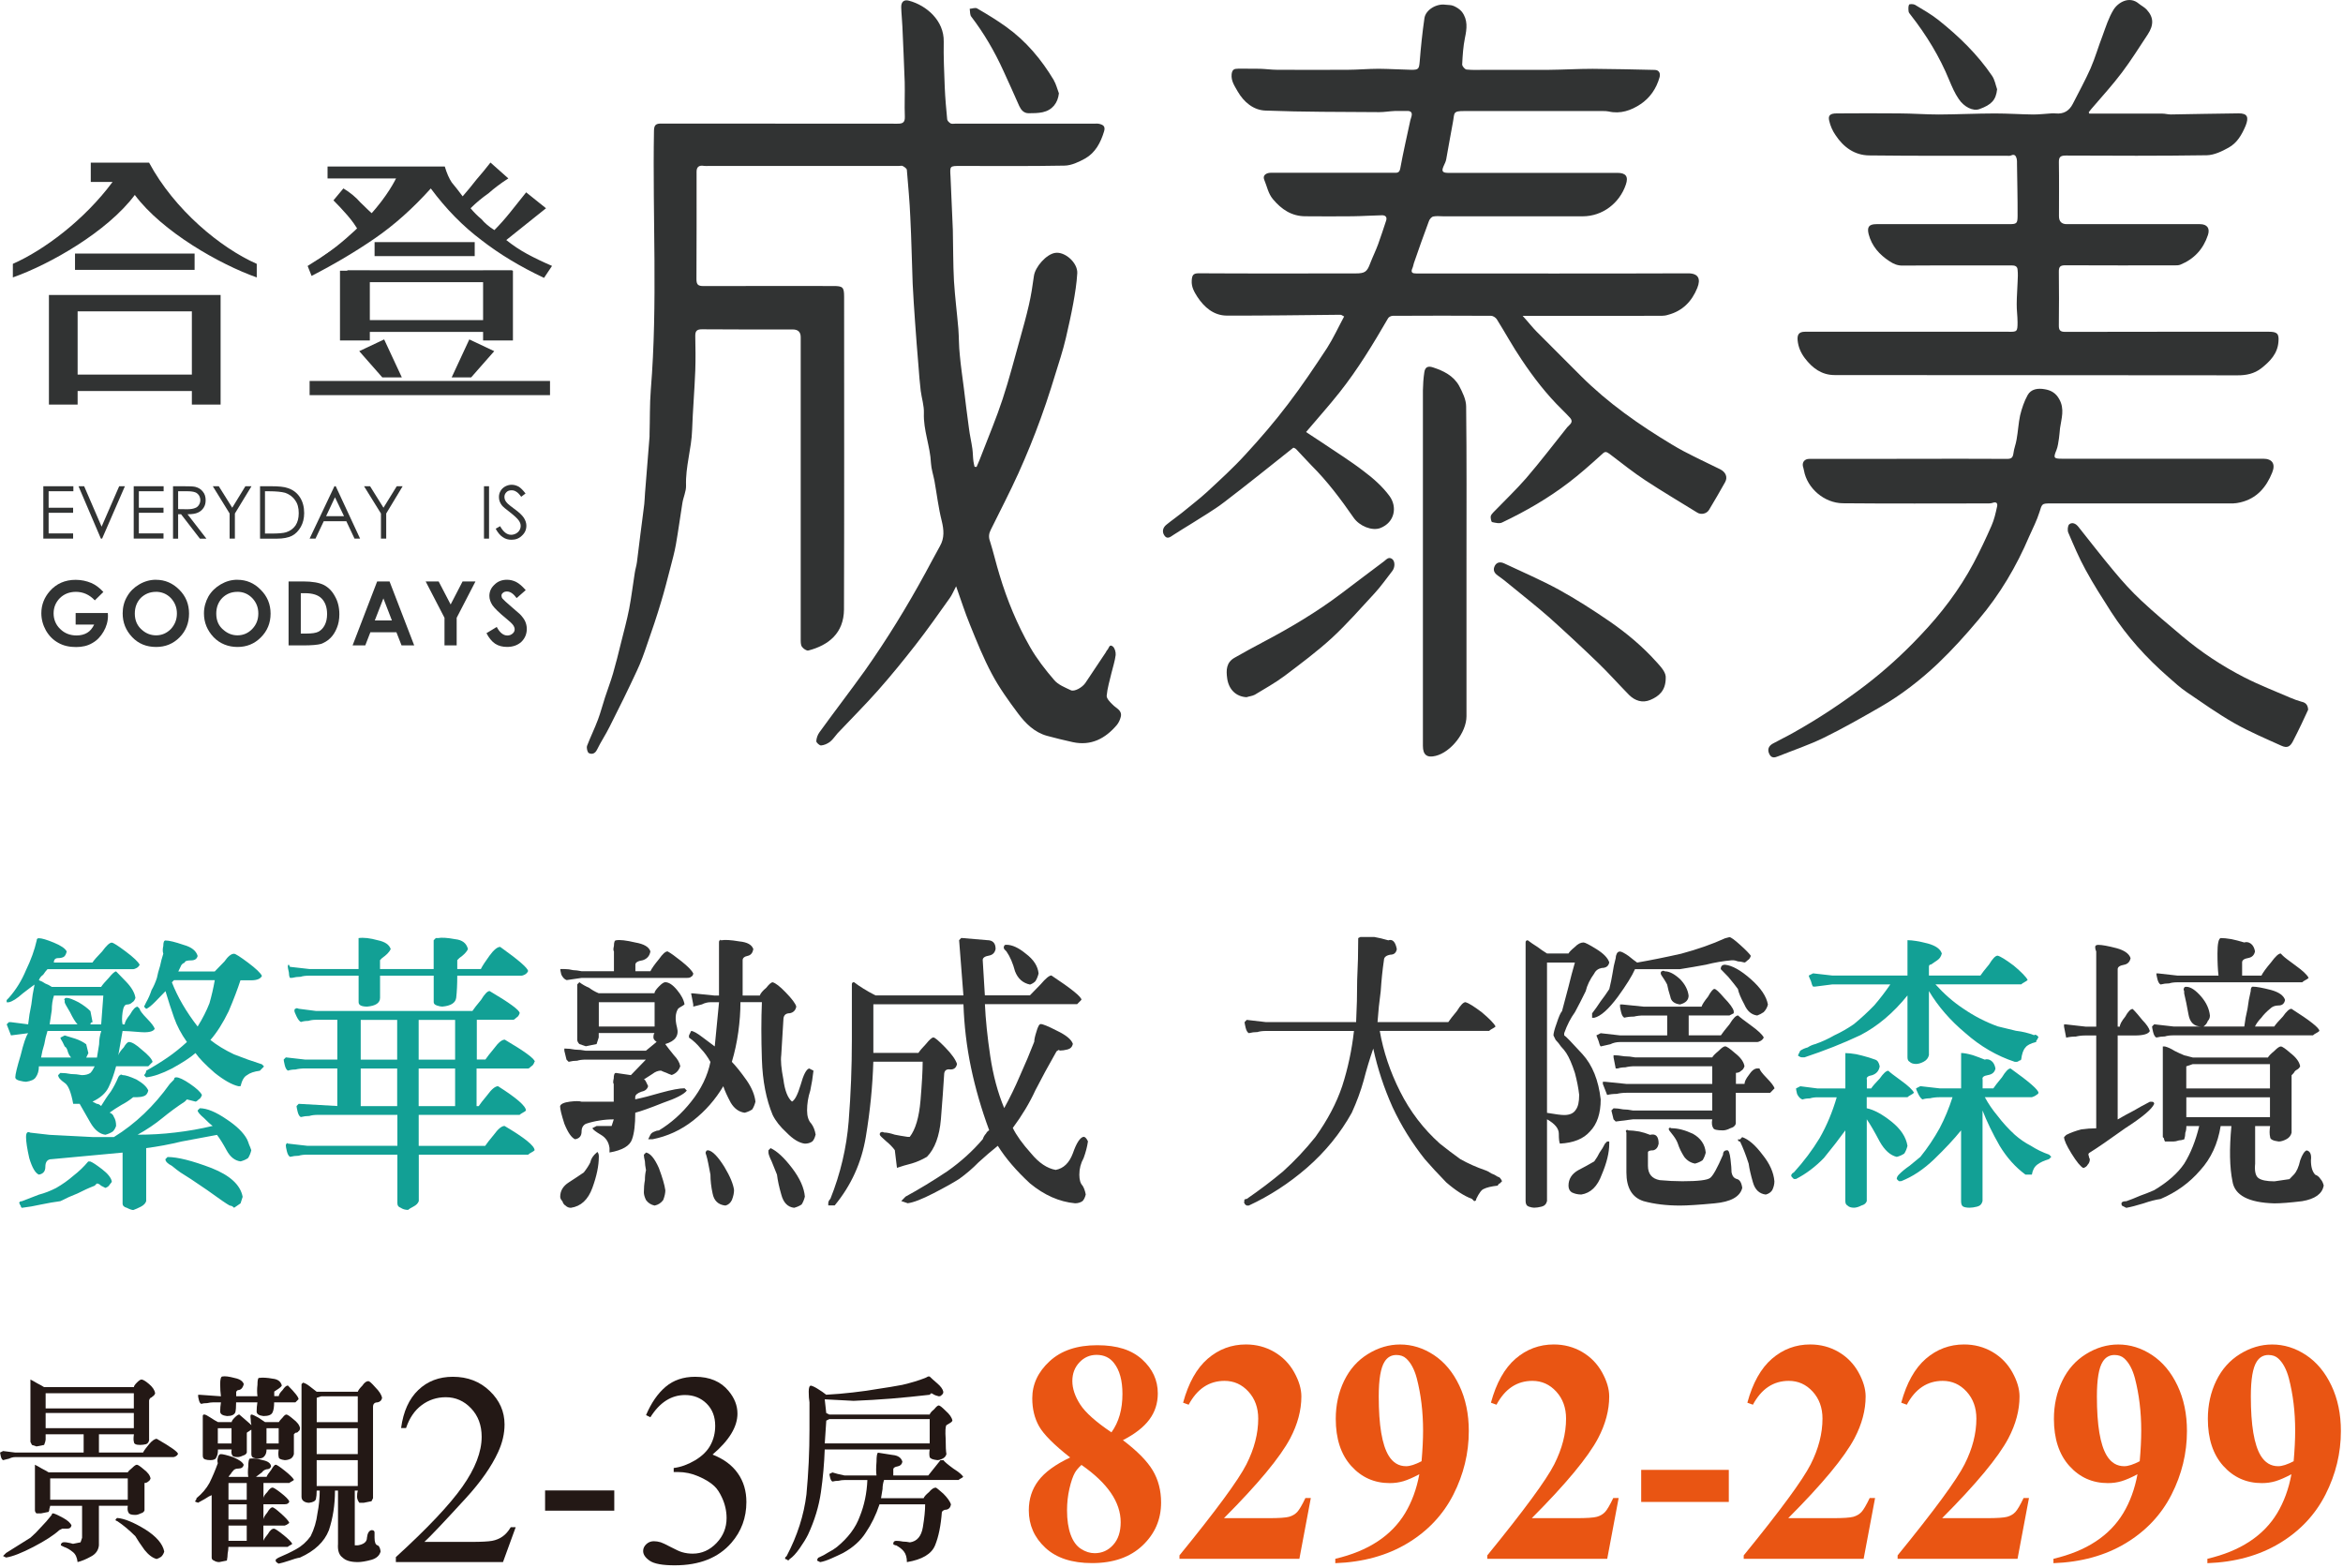 <svg width="556" height="372" viewBox="0 0 556 372" fill="none" xmlns="http://www.w3.org/2000/svg">
<g clip-path="url(#clip0_4621_2)">
<path d="M36.72 244.11C36.38 244.81 35.19 245.07 33.16 244.9C31.12 244.73 29.77 244.64 29.09 244.64L28.07 250.41C28.24 249.89 28.66 249.27 29.34 248.57C29.85 247.7 30.27 247.26 30.61 247.26C31.29 247.26 32.31 247.87 33.66 249.1C35.19 250.32 36.04 251.29 36.21 251.98C36.04 252.15 35.87 252.33 35.7 252.5C35.53 252.67 35.36 252.85 35.19 253.02H27.55C27.04 254.94 26.45 256.6 25.77 258C25.09 259.4 23.82 260.53 21.95 261.41L22.97 261.93C23.31 261.93 23.65 262.1 23.99 262.45C24.84 261.05 25.6 259.91 26.28 259.04C26.96 257.99 27.55 256.85 28.06 255.63C28.23 255.28 28.4 255.11 28.57 255.11C28.57 254.94 28.74 254.94 29.08 255.11C29.76 255.11 30.86 255.46 32.39 256.16C33.92 257.04 34.85 257.91 35.19 258.78C35.02 259.48 34.68 259.92 34.17 260.09C33.66 260.27 33.15 260.35 32.64 260.35H31.62C30.77 261.05 29.84 261.66 28.82 262.19C27.63 262.89 26.7 263.5 26.02 264.02C26.53 264.2 26.87 264.54 27.04 265.07C27.38 265.59 27.55 266.29 27.55 267.17C27.38 267.69 27.13 268.13 26.79 268.48C26.28 268.83 25.69 269.09 25.01 269.27C23.65 269.1 22.46 268.13 21.45 266.39C20.43 264.64 19.58 263.16 18.9 261.93H17.37C16.86 259.13 16.18 257.47 15.33 256.95C14.31 256.25 13.8 255.64 13.8 255.12L14.31 254.6C15.16 254.6 16.01 254.69 16.86 254.86C17.71 254.86 18.56 254.95 19.41 255.12C20.26 255.12 20.94 254.95 21.45 254.6C21.79 254.25 22.13 253.73 22.47 253.03H9.23C9.23 254.08 8.98 254.95 8.47 255.65C8.13 256.18 7.37 256.53 6.18 256.7C5.84 256.7 5.33 256.61 4.65 256.44C3.97 256.27 3.63 256 3.63 255.65C3.63 254.95 4.05 253.2 4.9 250.41C5.58 247.61 6.17 245.86 6.68 245.17L2.61 245.69L1.59 243.07L2.1 242.55H2.61L6.68 243.07C6.85 241.5 7.1 239.92 7.44 238.35C7.61 236.78 7.86 235.2 8.2 233.63C7.69 233.98 6.76 234.68 5.4 235.73C4.04 236.95 2.94 237.65 2.09 237.83H1.58V237.31L2.09 236.79C3.79 234.87 5.14 232.68 6.16 230.23C7.35 227.78 8.2 225.42 8.71 223.15C8.71 222.8 8.88 222.63 9.22 222.63C9.9 222.63 11.09 222.98 12.78 223.68C14.48 224.38 15.5 225.08 15.83 225.78C15.66 226.48 15.41 226.92 15.07 227.09C14.73 227.26 14.31 227.35 13.8 227.35C13.46 227.35 13.21 227.44 13.04 227.61C12.87 227.79 12.78 228.05 12.78 228.4H21.94C22.28 227.87 23.04 227 24.23 225.78C25.25 224.38 26.01 223.68 26.52 223.68C26.86 223.68 27.96 224.38 29.83 225.78C31.7 227.18 32.8 228.23 33.14 228.93C32.97 229.28 32.72 229.54 32.38 229.72C32.04 229.89 31.79 229.98 31.62 229.98H11.27C10.93 230.33 10.59 230.77 10.25 231.29C9.74 231.64 9.4 232.08 9.23 232.6C9.74 232.77 10.25 233.04 10.76 233.39C11.27 233.57 11.78 233.83 12.29 234.18H24C24.34 233.66 24.93 232.96 25.78 232.08C26.63 231.03 27.22 230.51 27.56 230.51C27.9 230.86 28.66 231.65 29.85 232.87C31.21 234.27 31.97 235.58 32.14 236.8C31.97 237.32 31.72 237.67 31.38 237.85C31.04 238.2 30.62 238.37 30.11 238.37C29.6 238.37 29.26 238.98 29.09 240.2C28.92 241.42 28.92 242.39 29.09 243.08H29.6C29.6 242.56 30.02 241.77 30.87 240.72C31.55 239.5 32.14 238.88 32.65 238.88L33.16 239.4C33.16 239.75 33.75 240.54 34.94 241.76C35.96 242.81 36.55 243.6 36.72 244.12V244.11ZM26.54 280.3C26.54 280.47 26.37 280.74 26.03 281.09C25.86 281.44 25.52 281.7 25.01 281.88C24.67 281.7 24.33 281.53 23.99 281.36C23.65 281.01 23.31 280.84 22.97 280.84L22.46 281.36C21.1 281.88 19.74 282.5 18.39 283.2C17.03 283.72 15.67 284.34 14.32 285.03C12.96 285.2 11.43 285.47 9.74 285.82C8.21 286.17 6.69 286.43 5.16 286.61C4.99 286.44 4.9 286.26 4.9 286.09C4.73 285.91 4.65 285.74 4.65 285.57C4.48 285.4 4.48 285.31 4.65 285.31C4.65 285.14 4.82 285.05 5.16 285.05C6.52 284.53 7.87 284 9.23 283.48C10.59 283.13 11.94 282.6 13.3 281.91C14.83 281.03 16.18 280.07 17.37 279.03C18.73 277.98 19.92 276.84 20.93 275.62H21.44C21.95 275.8 22.88 276.41 24.24 277.46C25.6 278.51 26.36 279.47 26.53 280.34L26.54 280.3ZM59.63 272.96C59.46 273.66 59.21 274.27 58.87 274.8C58.36 275.15 57.77 275.41 57.09 275.59C55.73 275.42 54.63 274.54 53.78 272.97C52.93 271.4 52.17 270.17 51.49 269.3C48.61 269.82 45.8 270.35 43.09 270.87C40.2 271.57 37.4 272.09 34.69 272.44V285.03C34.52 285.55 34.1 285.99 33.42 286.34C32.74 286.69 32.15 286.95 31.64 287.13C31.3 287.13 30.79 286.96 30.11 286.61C29.43 286.44 29.09 286.09 29.09 285.56V273.5C27.22 273.67 25.36 273.85 23.49 274.02C21.45 274.2 19.59 274.37 17.89 274.54L12.29 275.06C11.27 275.06 10.76 275.67 10.76 276.89C10.76 277.94 10.25 278.55 9.23 278.73C8.38 278.38 7.62 277.07 6.94 274.8C6.43 272.53 6.18 270.87 6.18 269.82C6.18 269.3 6.26 268.95 6.43 268.77C6.6 268.6 6.85 268.6 7.19 268.77L11.77 269.29L21.95 269.81H27.04C29.59 268.24 31.96 266.4 34.17 264.3C36.37 262.2 38.41 259.84 40.28 257.22L41.3 256.17C41.3 255.82 41.47 255.64 41.81 255.64C42.49 255.64 43.59 256.17 45.12 257.21C46.65 258.26 47.58 259.13 47.92 259.83C47.75 260.35 47.5 260.71 47.16 260.88C46.82 261.23 46.57 261.4 46.4 261.4L44.36 260.88L43.85 261.4C41.98 262.62 40.2 263.94 38.5 265.33C36.8 266.73 34.85 268.04 32.65 269.26C35.7 269.26 38.67 269.09 41.56 268.74C44.61 268.39 47.58 267.87 50.47 267.17C49.96 266.82 49.28 266.21 48.43 265.33C47.41 264.46 46.9 263.85 46.9 263.5L47.41 262.98C49.11 262.98 51.23 263.86 53.77 265.6C56.15 267.17 57.76 268.75 58.61 270.32C58.78 270.67 58.95 271.11 59.12 271.63C59.29 271.98 59.46 272.42 59.63 272.94V272.96ZM23.99 244.64H11.27C10.93 245.69 10.68 246.74 10.51 247.79C10.17 248.84 9.92 249.89 9.75 250.94H16.88C16.54 250.59 16.29 250.15 16.12 249.63C15.95 248.93 15.7 248.49 15.36 248.32C15.19 247.97 15.02 247.62 14.85 247.27C14.51 246.75 14.34 246.4 14.34 246.22L15.36 245.7C15.87 245.88 16.72 246.14 17.91 246.49C18.93 246.84 19.78 247.28 20.46 247.8L20.97 249.9L20.46 250.95H23.01C23.18 249.9 23.35 248.85 23.52 247.8C23.52 246.75 23.69 245.7 24.03 244.65L23.99 244.64ZM24.5 236.25H12.8C12.46 237.3 12.29 238.44 12.29 239.66C12.12 240.71 11.95 241.85 11.78 243.07H18.4C17.89 242.55 17.3 241.59 16.62 240.19C15.77 238.79 15.35 238.01 15.35 237.83V237.31C15.18 237.14 15.18 237.05 15.35 237.05C15.35 236.88 15.52 236.79 15.86 236.79C16.37 236.79 17.3 237.14 18.66 237.84C19.85 238.54 20.78 239.24 21.46 239.94L21.97 242.56C21.63 242.56 21.46 242.73 21.46 243.08H24.01L24.52 236.26L24.5 236.25ZM62.68 253.03L61.66 254.08C60.3 254.26 59.28 254.6 58.61 255.13C57.93 255.48 57.42 256.35 57.08 257.75H56.57C55.04 257.4 53.18 256.35 50.97 254.6C48.76 252.68 47.24 251.1 46.39 249.88C45.2 250.93 43.34 252.15 40.79 253.55C38.41 254.77 36.38 255.47 34.68 255.65L34.43 255.39L34.18 255.13C34.52 254.78 34.69 254.43 34.69 254.08C36.56 253.03 38.25 251.98 39.78 250.93C41.31 249.88 42.83 248.66 44.36 247.26C43 245.34 41.98 243.41 41.31 241.49C40.63 239.57 39.95 237.47 39.27 235.2C38.76 235.72 38 236.51 36.98 237.56C35.96 238.61 35.2 239.22 34.69 239.4L34.18 238.88L34.69 237.83C35.2 236.96 35.62 235.99 35.96 234.95C36.47 234.08 36.89 233.11 37.23 232.07C37.4 231.2 37.65 230.23 37.99 229.19C38.16 228.32 38.41 227.36 38.75 226.31C38.58 225.79 38.58 225.17 38.75 224.48C38.75 223.61 38.92 223.17 39.26 223.17C40.11 223.17 41.55 223.52 43.59 224.22C45.46 224.74 46.56 225.62 46.9 226.84C46.73 227.54 46.22 227.89 45.37 227.89C44.35 227.89 43.84 228.07 43.84 228.42C43.33 228.59 42.99 228.94 42.82 229.47C42.65 229.82 42.48 230.17 42.31 230.52H50.96C51.47 230 52.23 229.21 53.25 228.16C54.1 226.94 54.86 226.32 55.54 226.32C55.88 226.32 56.98 227.02 58.85 228.42C60.72 229.82 61.82 230.87 62.16 231.57C61.82 232.27 60.97 232.62 59.61 232.62H57.06C56.38 234.72 55.45 237.17 54.26 239.96C52.9 242.76 51.46 245.03 49.93 246.78C51.46 248 53.32 249.14 55.53 250.19C57.74 251.07 59.94 251.85 62.15 252.55L62.66 253.07L62.68 253.03ZM57.59 283.98L57.08 285.55L55.55 286.6C55.21 286.25 54.87 286.08 54.53 286.08C53.85 285.73 52.07 284.51 49.18 282.41C46.13 280.31 44 278.91 42.82 278.21C42.31 277.86 41.63 277.34 40.78 276.64C39.76 276.12 39.25 275.59 39.25 275.07L39.76 274.55C42.14 274.55 45.61 275.42 50.2 277.17C54.61 278.92 57.07 281.19 57.58 283.99L57.59 283.98ZM50.97 232.58H41.3L40.79 233.1C41.47 234.85 42.32 236.6 43.34 238.35C44.36 240.1 45.55 241.85 46.9 243.59C48.09 241.67 49.02 239.83 49.7 238.08C50.21 236.33 50.63 234.5 50.97 232.57V232.58Z" fill="#12A095"/>
<path d="M126.83 251.98C126.66 252.5 126.41 252.86 126.07 253.03C125.73 253.38 125.48 253.55 125.31 253.55H113.09V262.47H113.6C113.94 261.95 114.62 261.07 115.64 259.85C116.66 258.45 117.51 257.75 118.19 257.75C122.6 260.55 124.81 262.47 124.81 263.52C124.64 263.69 124.39 263.87 124.05 264.04C123.71 264.22 123.46 264.39 123.29 264.56H99.36V271.9H115.14C115.48 271.38 116.16 270.5 117.18 269.28C118.2 267.88 119.05 267.18 119.73 267.18C124.48 269.98 126.86 271.9 126.86 272.95C126.69 273.13 126.44 273.3 126.1 273.47C125.76 273.64 125.51 273.82 125.34 273.99H99.38V285C99.21 285.52 98.79 285.96 98.11 286.31C97.43 286.66 97.01 286.92 96.84 287.1C96.16 287.1 95.57 286.93 95.06 286.58C94.55 286.41 94.3 286.06 94.3 285.53V273.99H72.92C72.07 273.99 71.39 274.08 70.88 274.25C70.2 274.25 69.52 274.34 68.84 274.51C68.5 274.34 68.25 273.9 68.08 273.2C67.91 272.5 67.83 272.06 67.83 271.89C67.83 271.54 67.91 271.37 68.08 271.37C68.08 271.2 68.16 271.2 68.34 271.37L72.92 271.89H94.3V264.55H75.46C74.61 264.55 73.93 264.64 73.42 264.81C72.74 264.81 72.06 264.9 71.38 265.07C71.04 264.9 70.79 264.46 70.62 263.76C70.45 263.06 70.37 262.62 70.37 262.45L70.88 261.93L80.04 262.45V253.53H72.4C71.55 253.53 70.79 253.62 70.11 253.79C69.43 253.79 68.84 253.88 68.33 254.05C67.99 253.88 67.74 253.44 67.57 252.74C67.4 252.04 67.32 251.6 67.32 251.43L67.83 250.91L72.41 251.43H80.05V241.99H74.96C74.28 241.99 73.69 242.08 73.18 242.25C72.5 242.25 71.91 242.34 71.4 242.51C71.06 242.34 70.72 241.9 70.38 241.2C70.04 240.5 69.87 240.06 69.87 239.89C69.87 239.54 69.95 239.37 70.12 239.37C70.29 239.2 70.54 239.2 70.88 239.37L74.95 239.89H112.11C112.45 239.37 113.13 238.49 114.15 237.27C115 235.87 115.68 235.17 116.19 235.17C120.94 237.97 123.32 239.72 123.32 240.41C123.15 240.93 122.9 241.29 122.56 241.46C122.22 241.81 121.97 241.98 121.8 241.98H113.15V251.42H115.19C115.53 250.9 116.21 250.02 117.23 248.8C118.25 247.4 119.1 246.7 119.78 246.7C124.53 249.5 126.91 251.25 126.91 251.94L126.83 251.98ZM125.3 230.47C125.13 230.82 124.88 231.08 124.54 231.26C124.2 231.43 123.95 231.52 123.78 231.52H108.51C108.51 233.62 108.42 235.37 108.26 236.76C108.09 237.98 106.99 238.68 104.95 238.86C104.61 238.86 104.19 238.77 103.68 238.6C103.17 238.43 102.92 238.16 102.92 237.81V231.52H90.19V236.76C90.19 237.98 89.17 238.68 87.14 238.86C86.46 238.86 85.95 238.77 85.61 238.6C85.27 238.43 85.1 238.16 85.1 237.81V231.52H73.39C72.54 231.52 71.86 231.61 71.35 231.78C70.67 231.78 69.99 231.87 69.31 232.04H68.8C68.63 231.69 68.55 231.25 68.55 230.73C68.38 230.03 68.3 229.59 68.3 229.42C68.3 229.07 68.38 228.9 68.55 228.9L68.8 229.42L73.38 229.94H85.09V222.6C86.28 222.43 87.8 222.6 89.67 223.12C91.37 223.47 92.38 224.17 92.72 225.22C92.55 225.57 92.3 225.92 91.96 226.27C91.62 226.62 91.2 226.97 90.69 227.32L90.18 227.84V229.94H102.91V223.12L103.42 222.6H103.93C104.78 222.43 106.14 222.51 108 222.86C109.7 223.03 110.71 223.82 111.05 225.22C110.88 225.57 110.63 225.92 110.29 226.27C109.95 226.62 109.53 226.97 109.02 227.32L108.51 227.84V229.94H114.11C114.45 229.24 115.13 228.19 116.15 226.79C117.17 225.39 118.02 224.69 118.7 224.69C123.11 227.84 125.32 229.76 125.32 230.46L125.3 230.47ZM94.25 251.45V242.01H85.6V251.45H94.25ZM94.25 262.47V253.55H85.6V262.47H94.25ZM108 251.45V242.01H99.35V251.45H108ZM108 262.47V253.55H99.35V262.47H108Z" fill="#12A095"/>
<path d="M164.5 231C164.5 231.35 164.33 231.61 163.99 231.79C163.82 231.97 163.48 232.05 162.97 232.05H138.03L134.47 232.57C133.96 232.4 133.54 231.96 133.2 231.26C133.03 230.56 132.95 230.12 132.95 229.95H133.97C134.65 229.95 135.33 230.04 136.01 230.21C136.52 230.21 137.2 230.3 138.05 230.47H145.69V225.75C145.52 225.58 145.52 225.14 145.69 224.44C145.69 223.57 145.86 223.13 146.2 223.13C147.05 222.96 148.58 223.13 150.78 223.65C152.82 224 154 224.7 154.34 225.75C154.17 226.8 153.58 227.5 152.56 227.85C151.37 228.03 150.78 228.38 150.78 228.9V230.47H154.34C154.68 229.77 155.36 228.81 156.38 227.59C157.23 226.37 157.91 225.76 158.42 225.76C159.1 226.11 160.2 226.9 161.73 228.12C163.26 229.34 164.19 230.31 164.53 231H164.5ZM162.97 258.8C162.29 259.68 160.42 260.64 157.37 261.68C154.32 262.9 152.11 263.69 150.75 264.04C150.75 266.84 150.5 268.94 149.99 270.33C149.48 271.9 147.7 272.95 144.64 273.48V272.43C144.47 271.03 143.79 269.98 142.6 269.28C141.41 268.58 140.73 268.06 140.56 267.71L141.58 267.19H145.14L145.65 265.62C144.46 265.62 143.36 265.71 142.34 265.88C141.15 266.06 140.05 266.32 139.03 266.67C138.35 267.02 138.01 267.63 138.01 268.5C138.01 269.55 137.5 270.16 136.48 270.34C135.63 269.99 134.78 268.77 133.93 266.67C133.25 264.57 132.91 263.17 132.91 262.47C133.08 261.95 133.84 261.6 135.2 261.42C136.56 261.25 137.49 261.25 138 261.42H145.64V257.22C145.47 257.05 145.47 256.61 145.64 255.91C145.64 255.04 145.81 254.6 146.15 254.6L149.71 255.12C150.39 254.42 150.98 253.81 151.49 253.28C152.17 252.58 152.76 251.97 153.27 251.44H139.02C138.17 251.44 137.49 251.53 136.98 251.7C136.3 251.7 135.62 251.79 134.94 251.96L134.43 251.44L133.92 249.34V248.81C134.77 248.81 135.62 248.9 136.47 249.07C137.32 249.07 138.17 249.16 139.02 249.33H153.27L155.82 247.23C155.31 246.88 155.06 246.53 155.06 246.18C155.06 245.66 155.14 245.31 155.32 245.13H142.08V246.18L141.57 247.75L139.02 248.27L137.49 247.75C137.15 247.4 136.98 247.05 136.98 246.7V233.59L137.49 233.07C138.17 233.59 138.93 234.03 139.78 234.38C140.46 234.9 141.22 235.34 142.07 235.69H155.31C155.31 235.34 155.65 234.82 156.33 234.12C157.01 233.42 157.52 233.07 157.86 233.07C158.71 233.07 159.64 233.68 160.66 234.91C161.68 236.13 162.27 237.27 162.44 238.32C162.27 238.49 162.02 238.67 161.68 238.84C161.34 239.02 161.09 239.19 160.92 239.36C160.24 240.41 160.16 241.9 160.66 243.82C161.17 245.74 160.24 247.06 157.86 247.75C158.37 248.45 159.05 249.32 159.9 250.37C160.75 251.25 161.26 252.12 161.43 252.99C161.26 253.51 161.01 253.95 160.67 254.3C160.33 254.65 159.91 254.91 159.4 255.09C158.89 254.92 158.47 254.74 158.13 254.57C157.62 254.4 157.2 254.22 156.86 254.05C156.18 254.05 155.5 254.31 154.82 254.84C153.97 255.36 153.29 255.8 152.78 256.15C152.95 256.15 153.12 256.32 153.29 256.67C153.46 257.02 153.63 257.37 153.8 257.72C153.63 258.42 153.12 258.86 152.27 259.03C151.25 259.38 150.74 259.82 150.74 260.34V260.86C152.44 260.51 154.47 259.99 156.85 259.29C159.4 258.59 161.26 258.24 162.45 258.24L162.96 258.76L162.97 258.8ZM142.1 274.54C142.1 276.64 141.59 279.09 140.57 281.88C139.55 284.68 137.86 286.25 135.48 286.6C134.97 286.6 134.55 286.43 134.21 286.08C133.87 285.9 133.62 285.56 133.45 285.03C133.11 284.68 132.94 284.33 132.94 283.98C132.94 282.58 133.62 281.44 134.98 280.57C136.34 279.69 137.53 278.91 138.54 278.21C139.22 277.34 139.73 276.55 140.07 275.85C140.24 274.98 140.75 274.19 141.6 273.49C141.77 273.32 141.85 273.32 141.85 273.49C142.02 273.66 142.11 274.01 142.11 274.54H142.1ZM155.34 243.59V237.82H142.1V243.59H155.34ZM157.89 282.4C157.89 283.1 157.72 283.89 157.38 284.76C156.87 285.46 156.19 285.9 155.34 286.07C154.49 285.89 153.81 285.46 153.3 284.76C152.96 284.06 152.79 283.45 152.79 282.92C152.79 281.87 152.87 280.91 153.04 280.04C153.04 279.16 153.12 278.38 153.3 277.68C153.13 276.8 153.04 276.11 153.04 275.58C152.87 274.88 152.79 274.36 152.79 274.01L153.3 273.49C154.32 273.66 155.34 274.89 156.35 277.16C157.2 279.43 157.71 281.18 157.88 282.4H157.89ZM193.53 269.29C193.36 269.99 193.11 270.51 192.77 270.86C192.26 271.21 191.67 271.38 190.99 271.38C189.63 271.21 188.19 270.33 186.66 268.76C185.13 267.36 184.03 265.96 183.35 264.56C181.82 260.89 180.97 256.52 180.8 251.45C180.63 246.38 180.63 241.83 180.8 237.81H175.71C175.71 240.08 175.54 242.44 175.2 244.89C174.86 247.34 174.35 249.7 173.67 251.97C174.69 253.02 175.88 254.51 177.23 256.43C178.42 258.18 179.1 259.84 179.27 261.41C179.1 262.11 178.85 262.72 178.51 263.25C178 263.6 177.41 263.86 176.73 264.04C175.37 263.87 174.27 263.08 173.42 261.68C172.57 260.11 171.98 258.8 171.64 257.75C169.77 260.9 167.4 263.61 164.51 265.88C161.62 268.15 158.4 269.64 154.84 270.34H153.82L154.33 269.29C154.5 268.94 154.84 268.68 155.35 268.5C155.69 268.33 156.03 268.24 156.37 268.24C159.25 266.49 161.8 264.22 164.01 261.42C166.39 258.45 167.91 255.3 168.59 251.98C167.91 250.76 167.15 249.71 166.3 248.83C165.45 247.78 164.52 246.91 163.5 246.21V245.69L164.01 244.64C164.52 244.64 165.45 245.16 166.81 246.21C168 247.09 168.93 247.78 169.61 248.31C169.78 246.56 169.95 244.81 170.12 243.06C170.29 241.31 170.46 239.56 170.63 237.82H168.59C167.91 237.82 167.23 238 166.55 238.34C165.87 238.51 165.19 238.69 164.51 238.86V238.34L164 235.72H164.51L169.6 236.24H170.62V223.65C170.62 223.3 170.7 223.13 170.88 223.13C170.88 222.96 170.96 222.96 171.13 223.13C171.98 222.96 173.42 223.04 175.46 223.39C177.33 223.57 178.43 224.18 178.77 225.23C178.6 226.11 178.18 226.63 177.5 226.8C176.65 226.97 176.23 227.32 176.23 227.85V236.24H180.3C180.47 235.72 180.98 235.1 181.83 234.4C182.51 233.53 183.02 233.09 183.36 233.09C184.04 233.27 185.06 234.05 186.41 235.45C187.94 237.02 188.79 238.16 188.96 238.86C188.79 239.74 188.28 240.26 187.43 240.43C186.41 240.43 185.9 240.95 185.9 242L185.39 250.39C185.22 251.61 185.39 253.54 185.9 256.16C186.24 258.78 186.92 260.53 187.94 261.4C188.62 261.05 189.3 259.74 189.98 257.47C190.66 255.02 191.34 253.71 192.02 253.54L193.04 254.06C192.87 255.63 192.62 257.21 192.28 258.78C191.77 260.35 191.52 261.93 191.52 263.5C191.52 264.9 191.86 265.95 192.54 266.65C193.05 267.35 193.39 268.22 193.56 269.27L193.53 269.29ZM174.19 282.4C174.19 283.1 174.02 283.89 173.68 284.76C173.34 285.46 172.83 285.9 172.15 286.07C170.45 285.89 169.43 284.93 169.1 283.19C168.76 281.62 168.59 280.13 168.59 278.73C168.42 277.85 168.25 276.98 168.08 276.11C167.91 275.24 167.74 274.54 167.57 274.01C167.4 273.66 167.4 273.4 167.57 273.22C167.57 273.05 167.74 272.96 168.08 272.96C169.1 273.14 170.37 274.45 171.9 276.89C173.26 279.16 174.02 281 174.19 282.4ZM190.99 283.97C190.82 284.67 190.57 285.28 190.23 285.81C189.72 286.16 189.13 286.42 188.45 286.6C186.92 286.43 185.9 285.38 185.4 283.45C184.89 281.7 184.55 280.13 184.38 278.73C184.04 277.85 183.62 276.81 183.11 275.58C182.6 274.53 182.35 273.83 182.35 273.48V272.96L182.86 272.44C184.39 273.14 186.08 274.71 187.95 277.16C189.82 279.61 190.83 281.88 191 283.98L190.99 283.97Z" fill="#323333"/>
<path d="M258.17 270.86C258 272.08 257.66 273.39 257.15 274.79C256.47 276.01 256.13 277.32 256.13 278.72C256.13 279.94 256.38 280.82 256.89 281.34C257.23 281.86 257.48 282.56 257.65 283.44C257.48 284.14 257.23 284.66 256.89 285.01C256.38 285.36 255.79 285.53 255.11 285.53C251.38 285.18 247.81 283.61 244.42 280.81C241.2 277.84 238.65 274.87 236.78 271.89C235.25 273.11 233.73 274.43 232.2 275.82C230.84 277.22 229.31 278.53 227.62 279.75C226.26 280.62 224.23 281.76 221.51 283.16C218.79 284.56 216.76 285.35 215.4 285.52L213.87 285L214.89 283.95C218.11 282.2 221.42 280.19 224.82 277.92C228.04 275.65 230.84 273.11 233.22 270.31C233.39 269.78 233.64 269.35 233.98 269C234.15 268.65 234.4 268.39 234.74 268.21C232.87 263.14 231.43 258.16 230.41 253.26C229.39 248.37 228.8 243.38 228.63 238.31H207.25V249.85H217.94C218.28 249.33 218.87 248.63 219.72 247.75C220.57 246.7 221.16 246.18 221.5 246.18C221.84 246.18 222.77 246.97 224.3 248.54C225.83 250.11 226.76 251.42 227.1 252.47C226.93 253.34 226.42 253.78 225.57 253.78C224.55 253.61 224.04 254.04 224.04 255.09C223.87 257.89 223.62 261.38 223.28 265.58C222.94 269.6 221.84 272.57 219.97 274.5C218.78 275.2 217.59 275.72 216.41 276.07C215.05 276.42 213.86 276.77 212.85 277.12L212.34 272.92C211.83 272.22 211.15 271.52 210.3 270.82C209.28 269.95 208.77 269.42 208.77 269.25C208.77 268.9 208.85 268.73 209.02 268.73C209.19 268.56 209.44 268.56 209.78 268.73C210.46 268.73 211.31 268.91 212.33 269.25C213.18 269.42 214.2 269.6 215.38 269.77H215.89C217.25 268.02 218.1 265.14 218.44 261.12C218.78 257.1 218.95 254.04 218.95 251.94H207.24C207.07 257.71 206.48 263.65 205.46 269.77C204.44 275.89 201.98 281.31 198.08 286.03H196.55V285.51C196.55 285.16 196.72 284.81 197.06 284.46C199.44 278.51 200.88 272.4 201.39 266.1C201.9 259.63 202.15 253.16 202.15 246.69V233.58C202.15 233.23 202.32 233.06 202.66 233.06C203.34 233.58 204.1 234.11 204.95 234.63C205.8 235.16 206.73 235.68 207.75 236.2H228.62L227.6 223.09L228.11 222.57L234.22 223.09C234.9 223.09 235.41 223.26 235.75 223.61C236.09 223.96 236.26 224.49 236.26 225.18C236.09 226.06 235.58 226.58 234.73 226.75C233.71 226.92 233.2 227.27 233.2 227.8L233.71 236.19H244.4C244.91 235.67 245.76 234.79 246.95 233.57C248.14 232.17 248.99 231.47 249.5 231.47C254.25 234.62 256.63 236.54 256.63 237.24C256.46 237.42 256.29 237.59 256.12 237.76C255.95 237.94 255.78 238.11 255.61 238.28H233.72C233.89 241.95 234.31 246.06 234.99 250.61C235.67 255.16 236.77 259.26 238.3 262.94C239.66 260.49 240.93 257.87 242.12 255.07C243.31 252.45 244.41 249.82 245.43 247.2C245.43 246.68 245.6 245.89 245.94 244.84C246.28 243.62 246.62 243 246.96 243C247.47 243 248.74 243.52 250.78 244.57C252.99 245.62 254.26 246.67 254.6 247.72C254.43 248.42 254.01 248.86 253.33 249.03C252.65 249.2 252.06 249.29 251.55 249.29C251.21 249.12 251.04 249.12 251.04 249.29C250.87 249.29 250.7 249.46 250.53 249.81C248.83 252.78 247.22 255.76 245.69 258.73C244.33 261.7 242.55 264.67 240.34 267.65C241.19 269.4 242.63 271.41 244.67 273.68C246.54 275.95 248.49 277.26 250.52 277.61C252.39 277.26 253.74 275.95 254.59 273.68C255.44 271.23 256.29 269.92 257.14 269.75C257.31 269.75 257.48 269.84 257.65 270.01C257.82 270.19 257.99 270.45 258.16 270.8L258.17 270.86ZM246.46 231C246.29 231.7 246.04 232.31 245.7 232.84C245.36 233.19 244.94 233.45 244.43 233.63C242.73 233.28 241.54 232.23 240.87 230.48C240.36 228.56 239.68 226.98 238.83 225.76L238.32 225.24C238.15 224.89 238.15 224.63 238.32 224.45C238.32 224.28 238.49 224.19 238.83 224.19C240.19 224.19 241.71 224.89 243.41 226.29C245.28 227.69 246.29 229.26 246.46 231.01V231Z" fill="#323333"/>
<path d="M356.43 280.3C356.26 280.47 356.09 280.65 355.92 280.82C355.75 280.82 355.58 280.99 355.41 281.34C353.88 281.51 352.78 281.78 352.1 282.13C351.59 282.3 351 283.09 350.32 284.49C350.32 284.84 350.15 285.01 349.81 285.01L349.3 284.49C347.43 283.79 345.4 282.48 343.19 280.56C341.15 278.46 339.46 276.63 338.1 275.05C335.05 271.2 332.5 267.1 330.46 262.72C328.42 258.17 326.9 253.54 325.88 248.82C325.03 251.27 324.27 253.8 323.59 256.43C322.91 258.88 321.98 261.41 320.79 264.03C318.07 268.93 314.51 273.3 310.1 277.14C305.86 280.81 301.28 283.78 296.36 286.06H295.85C295.51 285.88 295.34 285.71 295.34 285.54C295.17 285.37 295.17 285.19 295.34 285.02C295.17 284.85 295.17 284.76 295.34 284.76C295.34 284.58 295.51 284.5 295.85 284.5C298.9 282.4 301.79 280.22 304.5 277.94C307.21 275.49 309.76 272.78 312.14 269.81C315.02 265.79 317.15 261.77 318.5 257.75C319.86 253.55 320.79 249.18 321.3 244.64H300.43C299.58 244.64 298.9 244.73 298.39 244.9C297.71 244.9 297.03 244.99 296.35 245.16C296.01 244.99 295.76 244.55 295.59 243.85C295.42 243.15 295.34 242.71 295.34 242.54L295.85 242.01L300.43 242.54H321.81C321.98 239.22 322.06 235.9 322.06 232.57C322.23 229.25 322.31 225.93 322.31 222.6L322.82 222.34H326.13C327.15 222.52 328.25 222.78 329.44 223.13C329.95 222.96 330.37 223.04 330.71 223.39C331.05 223.74 331.3 224.35 331.47 225.23C331.3 226.11 330.79 226.54 329.94 226.54C328.92 226.72 328.41 227.15 328.41 227.85C328.07 230.12 327.82 232.57 327.65 235.19C327.31 237.64 327.06 240.09 326.89 242.53H343.69C344.03 242 344.71 241.13 345.73 239.91C346.58 238.51 347.26 237.81 347.77 237.81C348.45 237.99 349.72 238.77 351.59 240.17C353.46 241.74 354.56 242.88 354.9 243.58C354.73 243.75 354.48 243.93 354.14 244.1C353.8 244.27 353.55 244.45 353.38 244.62H327.42C328.27 249.52 329.88 254.32 332.26 259.04C334.64 263.76 337.77 267.87 341.68 271.37C343.21 272.59 344.82 273.82 346.52 275.04C348.39 276.09 350.34 276.96 352.37 277.66C352.88 277.83 353.39 278.1 353.9 278.45C354.41 278.62 354.92 278.89 355.43 279.24C355.6 279.24 355.77 279.33 355.94 279.5C356.11 279.67 356.28 279.94 356.45 280.29L356.43 280.3Z" fill="#323333"/>
<path d="M381.88 228.38C381.71 229.25 381.12 229.69 380.1 229.69C379.25 229.86 378.66 230.3 378.32 231C377.81 231.7 377.39 232.4 377.05 233.1C376.71 233.8 376.46 234.5 376.29 235.2C375.44 236.95 374.59 238.61 373.74 240.18C372.72 241.58 371.87 243.24 371.19 245.16V245.68C371.53 245.86 372.97 247.34 375.52 250.14C377.9 252.76 379.34 256.35 379.85 260.89C379.85 264.21 379 266.75 377.3 268.49C375.77 270.24 373.4 271.2 370.17 271.37C370 271.02 369.91 270.23 369.91 269.01C369.91 267.79 368.98 266.65 367.11 265.6V285.01C366.94 285.71 366.52 286.15 365.84 286.32C365.16 286.49 364.57 286.58 364.06 286.58C363.72 286.58 363.3 286.49 362.79 286.32C362.28 286.14 362.03 285.71 362.03 285.01V223.64C362.03 223.29 362.2 223.12 362.54 223.12C363.22 223.64 363.98 224.17 364.83 224.69C365.51 225.21 366.27 225.74 367.12 226.26H372.21C372.38 225.91 372.89 225.39 373.74 224.69C374.42 223.99 375.1 223.64 375.78 223.64C376.12 223.64 377.14 224.16 378.83 225.21C380.53 226.26 381.54 227.31 381.88 228.36V228.38ZM374.75 259.85C374.58 258.28 374.24 256.53 373.73 254.61C373.05 252.51 372.37 250.94 371.69 249.89C371.35 249.37 370.93 248.84 370.42 248.32C370.08 247.8 369.66 247.27 369.15 246.75L368.64 245.7C368.64 245.18 368.89 244.22 369.4 242.82C369.91 241.25 370.33 240.28 370.67 239.94C371.18 238.02 371.69 236.09 372.2 234.17C372.71 232.07 373.22 230.15 373.73 228.4H367.11V264.07C369.15 264.42 370.5 264.59 371.18 264.59C372.54 264.59 373.47 264.15 373.98 263.28C374.49 262.58 374.74 261.44 374.74 259.87L374.75 259.85ZM381.88 271.39C381.88 273.49 381.29 275.94 380.1 278.73C379.08 281.53 377.47 283.1 375.26 283.45C374.41 283.45 373.65 283.27 372.97 282.93C372.46 282.58 372.21 282.05 372.21 281.36C372.21 279.79 372.97 278.56 374.5 277.69C375.86 276.99 377.13 276.29 378.32 275.59C378.83 274.89 379.25 274.19 379.59 273.49C380.1 272.79 380.52 272.09 380.86 271.39L381.37 270.87H381.88V271.39ZM415.48 226.81C415.31 227.33 415.06 227.68 414.72 227.86C414.38 228.21 414.13 228.39 413.96 228.39C413.28 228.22 412.77 228.13 412.43 228.13C411.92 227.96 411.58 227.87 411.41 227.87H410.9C408.86 228.05 406.83 228.4 404.79 228.92C402.92 229.27 400.89 229.62 398.68 229.97H387.99C387.31 231.54 385.95 233.73 383.92 236.53C381.71 239.5 379.85 241.16 378.32 241.51H377.81V240.46C378.49 239.59 379.17 238.63 379.85 237.58C380.53 236.71 381.21 235.75 381.89 234.7C382.23 233.3 382.48 232.08 382.65 231.03C382.82 229.81 383.07 228.58 383.41 227.36C383.41 227.01 383.49 226.66 383.66 226.31C383.83 225.96 384.08 225.79 384.42 225.79C384.76 225.79 385.44 226.14 386.46 226.84C387.31 227.54 387.99 228.06 388.5 228.41C391.55 227.88 395.03 227.19 398.94 226.31C402.84 225.26 406.32 224.04 409.38 222.64L410.4 222.38C410.74 222.38 411.59 222.99 412.95 224.22C414.31 225.44 415.16 226.32 415.5 226.84L415.48 226.81ZM418.53 246.22C418.36 246.57 418.11 246.83 417.77 247.01C417.43 247.18 417.18 247.27 417.01 247.27H384.43C383.58 247.27 382.82 247.45 382.14 247.79C381.29 247.96 380.53 248.14 379.85 248.31C379.68 248.14 379.51 247.7 379.34 247L378.83 245.69L379.85 245.17L384.43 245.69H395.63V240.97H390.03C389.18 240.97 388.42 241.06 387.74 241.23C386.89 241.23 386.13 241.32 385.45 241.49C385.11 241.32 384.86 240.88 384.69 240.18C384.52 239.48 384.44 239.04 384.44 238.87V238.35H384.95L390.04 238.87H403.78C403.95 238.35 404.46 237.56 405.31 236.51C405.99 235.29 406.5 234.67 406.84 234.67C407.18 234.67 407.94 235.37 409.13 236.77C410.49 238.17 411.25 239.22 411.42 239.92V240.44L410.4 240.96H400.73V245.68H408.37C408.71 245.16 409.39 244.28 410.41 243.06C411.26 241.66 411.94 240.96 412.45 240.96C412.79 241.31 413.81 242.1 415.5 243.32C417.2 244.54 418.21 245.51 418.55 246.2L418.53 246.22ZM421.08 258.28C420.91 258.45 420.74 258.63 420.57 258.8C420.4 258.98 420.23 259.15 420.06 259.32H411.91V266.66C411.74 267.18 411.32 267.53 410.64 267.71C409.96 268.06 409.37 268.23 408.86 268.23C407.5 268.23 406.74 268.06 406.57 267.71C406.23 267.19 406.15 266.49 406.32 265.61H387.48L383.41 266.13L382.9 265.61L382.39 263.51L382.9 262.99C383.58 262.99 384.34 263.08 385.19 263.25C385.87 263.25 386.63 263.34 387.48 263.51H406.32V259.31H385.96C385.11 259.31 384.35 259.4 383.67 259.57C382.82 259.57 382.06 259.66 381.38 259.83L380.36 257.21V256.69H380.87L385.96 257.21H406.32V253.01H387.99C387.14 253.01 386.38 253.1 385.7 253.27C385.02 253.27 384.43 253.36 383.92 253.53H383.41L382.9 250.91V250.39C383.58 250.39 384.43 250.48 385.45 250.65C386.3 250.65 387.15 250.74 388 250.91H406.33C406.5 250.56 407.01 250.04 407.86 249.34C408.54 248.64 409.05 248.29 409.39 248.29C409.73 248.29 410.49 248.81 411.68 249.86C413.04 250.91 413.8 251.96 413.97 253.01C413.8 253.53 413.55 253.89 413.21 254.06C412.87 254.41 412.45 254.58 411.94 254.58V257.2H413.98C413.98 256.68 414.32 255.98 415 255.1C415.68 254.05 416.36 253.53 417.04 253.53H417.55C417.55 253.88 418.14 254.67 419.33 255.89C420.35 256.94 420.94 257.73 421.11 258.25L421.08 258.28ZM413.44 281.88C412.93 283.98 410.72 285.2 406.82 285.55C403.09 285.9 400.37 286.07 398.67 286.07C395.45 286.07 392.56 285.72 390.02 285.02C387.3 284.15 385.95 281.87 385.95 278.2V268.76C385.78 268.41 385.78 268.24 385.95 268.24C385.95 268.07 386.12 268.07 386.46 268.24C387.14 268.24 387.99 268.33 389.01 268.5C389.86 268.68 390.71 268.94 391.56 269.29C392.24 269.12 392.75 269.2 393.09 269.55C393.43 269.9 393.6 270.51 393.6 271.39C393.43 272.27 393.01 272.79 392.33 272.96C391.48 272.96 391.06 273.14 391.06 273.48V276.63C391.06 278.55 391.99 279.69 393.86 280.04C395.73 280.21 397.51 280.3 399.21 280.3C402.94 280.3 405.15 280.04 405.83 279.51C406.51 278.99 407.53 277.15 408.88 274C408.88 273.65 408.96 273.39 409.13 273.21C409.3 273.04 409.55 272.95 409.89 272.95C410.23 272.95 410.48 273.65 410.65 275.05C410.82 276.45 410.9 277.5 410.9 278.2C411.07 279.07 411.49 279.6 412.17 279.77C412.85 279.94 413.27 280.64 413.44 281.87V281.88ZM400.71 236.25C400.71 236.77 400.54 237.21 400.2 237.56C399.86 237.91 399.35 238.17 398.67 238.35C397.31 238.18 396.55 237.56 396.38 236.51C396.04 235.46 395.79 234.5 395.62 233.63C395.45 233.28 395.2 232.84 394.86 232.32C394.35 231.62 394.1 231.18 394.1 231.01C394.1 230.66 394.18 230.49 394.35 230.49C394.52 230.32 394.77 230.32 395.11 230.49C396.13 230.49 397.32 231.1 398.67 232.33C399.86 233.55 400.54 234.87 400.71 236.26V236.25ZM404.78 273.49C404.61 274.19 404.36 274.8 404.02 275.32C403.51 275.67 402.92 275.93 402.24 276.11C401.22 275.93 400.37 275.41 399.69 274.54C399.01 273.49 398.5 272.44 398.16 271.39C397.99 270.87 397.65 270.25 397.14 269.55L396.12 268.24C395.95 267.89 395.95 267.72 396.12 267.72C396.12 267.55 396.29 267.55 396.63 267.72C398.16 267.72 399.85 268.16 401.72 269.03C403.59 270.08 404.6 271.57 404.77 273.49H404.78ZM419.54 238.35C419.37 239.05 419.03 239.66 418.52 240.18C418.01 240.53 417.5 240.79 416.99 240.97C415.63 240.8 414.61 239.92 413.94 238.35C413.09 236.78 412.58 235.55 412.41 234.68C411.9 233.98 411.14 233.02 410.12 231.8L408.34 229.97C408.34 229.62 408.42 229.36 408.59 229.18C408.76 229.01 409.01 228.92 409.35 228.92C411.05 229.1 413.08 230.23 415.46 232.33C417.84 234.43 419.19 236.44 419.53 238.36L419.54 238.35ZM421.07 280.31C421.07 281.01 420.9 281.71 420.56 282.41C420.22 282.93 419.71 283.28 419.03 283.46C417.5 283.28 416.48 282.32 415.98 280.58C415.47 278.83 415.13 277.34 414.96 276.12C414.62 275.07 414.28 274.11 413.94 273.24C413.6 272.37 413.26 271.58 412.92 270.88C412.58 270.88 412.41 270.71 412.41 270.36H412.92L413.43 269.83C414.96 270.36 416.57 271.75 418.27 274.03C419.97 276.13 420.9 278.23 421.07 280.32V280.31Z" fill="#323333"/>
<path d="M454.17 259.32C454 259.49 453.75 259.67 453.41 259.84C453.07 260.02 452.82 260.19 452.65 260.36H442.98V262.98C444.68 263.33 446.63 264.38 448.83 266.13C451.03 267.88 452.31 269.8 452.65 271.9C452.48 272.6 452.23 273.21 451.89 273.73C451.38 274.08 450.79 274.34 450.11 274.52C448.58 274.17 447.22 272.95 446.04 270.85C444.85 268.58 443.83 266.83 442.99 265.6V285.01C442.82 285.53 442.4 285.88 441.72 286.06C441.04 286.41 440.45 286.58 439.94 286.58C439.26 286.58 438.75 286.41 438.41 286.06C438.07 285.88 437.9 285.54 437.9 285.01V268.23C436.37 270.33 434.68 272.52 432.81 274.79C430.77 276.89 428.57 278.55 426.19 279.77H425.68L425.17 279.25C425 278.9 425 278.73 425.17 278.73C425.17 278.55 425.34 278.38 425.68 278.21C428.06 275.59 430.09 272.88 431.79 270.08C433.49 267.11 434.84 263.87 435.86 260.38H431.28C430.6 260.38 430.01 260.47 429.5 260.64C428.82 260.64 428.23 260.73 427.72 260.9C427.21 260.73 426.79 260.29 426.45 259.59C426.28 258.89 426.2 258.45 426.2 258.28L427.22 257.76L431.29 258.28H437.91V249.89C438.59 249.89 439.44 249.98 440.46 250.15C441.31 250.33 442.33 250.59 443.51 250.94C444.02 251.11 444.53 251.29 445.04 251.46C445.55 251.64 445.89 252.16 446.06 253.03C445.89 254.08 445.3 254.78 444.28 255.13C443.26 255.3 442.84 255.65 443.01 256.18V258.28H444.03C444.37 257.76 445.05 256.97 446.07 255.92C446.92 254.7 447.6 254.08 448.11 254.08C448.45 254.43 449.47 255.22 451.16 256.44C452.86 257.66 453.87 258.63 454.21 259.32H454.17ZM483.7 246.21C483.53 246.39 483.45 246.56 483.45 246.73C483.28 246.73 483.2 246.9 483.2 247.25C481.84 247.6 480.99 248.04 480.65 248.56C480.14 249.08 479.8 250.05 479.63 251.44C479.46 251.62 479.29 251.7 479.12 251.7C478.95 251.88 478.78 251.96 478.61 251.96H478.1C473.86 250.56 469.95 248.29 466.39 245.14C462.83 242.17 459.94 238.85 457.74 235.17V250.38C457.57 251.08 457.15 251.6 456.47 251.95C455.79 252.3 455.2 252.47 454.69 252.47C454.01 252.47 453.5 252.3 453.16 251.95C452.82 251.78 452.65 251.43 452.65 250.9V236.21C449.26 240.41 445.52 243.55 441.45 245.65C437.38 247.57 432.96 249.32 428.21 250.9H427.7C427.36 250.9 427.11 250.81 426.94 250.64C426.77 250.64 426.69 250.55 426.69 250.38L427.2 249.33C427.71 248.98 428.3 248.72 428.98 248.54C429.49 248.19 430.08 247.93 430.76 247.75C432.29 247.23 433.81 246.53 435.34 245.65C436.87 244.95 438.39 244.08 439.92 243.03C441.62 241.63 443.23 240.15 444.76 238.57C446.12 237 447.39 235.33 448.58 233.59H434.83L430.76 234.11H430.25C430.08 233.94 429.91 233.5 429.74 232.8C429.4 232.1 429.23 231.66 429.23 231.49L430.25 230.97L434.83 231.49H452.65V223.1C453.84 223.1 455.45 223.36 457.49 223.89C459.36 224.41 460.46 225.2 460.8 226.25C460.63 226.95 460.29 227.47 459.78 227.82C459.27 228.17 458.76 228.52 458.25 228.87C457.91 228.87 457.74 229.05 457.74 229.39V231.49H469.96C470.3 230.97 470.98 230.09 472 228.87C472.85 227.47 473.53 226.77 474.04 226.77C474.72 226.94 475.99 227.73 477.86 229.13C479.73 230.7 480.83 231.84 481.17 232.54C481 232.71 480.75 232.89 480.41 233.06C480.07 233.24 479.82 233.41 479.65 233.58H459.29C461.33 235.85 463.53 237.78 465.91 239.35C468.46 241.1 471.17 242.5 474.06 243.55C475.59 243.9 477.03 244.25 478.39 244.6C479.92 244.78 481.36 245.12 482.72 245.65C482.89 245.48 483.06 245.48 483.23 245.65C483.4 245.65 483.57 245.83 483.74 246.17L483.7 246.21ZM486.75 274.53L486.24 275.05C485.05 275.4 484.12 275.84 483.44 276.36C482.76 276.88 482.34 277.67 482.17 278.72H480.64C478.26 276.97 476.23 274.7 474.53 271.9C472.83 268.93 471.48 266.13 470.46 263.51V285.01C470.29 285.71 469.87 286.15 469.19 286.32C468.51 286.49 467.92 286.58 467.41 286.58C466.73 286.58 466.22 286.49 465.88 286.32C465.54 286.14 465.37 285.71 465.37 285.01V268.23C463.67 270.33 461.55 272.6 459.01 275.05C456.46 277.5 453.83 279.25 451.12 280.29H450.61L450.1 279.77C450.1 279.42 450.27 279.07 450.61 278.72C451.29 278.02 452.14 277.32 453.16 276.62C454.01 275.92 454.86 275.22 455.71 274.52C457.41 272.42 458.93 270.15 460.29 267.7C461.48 265.43 462.5 262.98 463.34 260.36H460.29C459.44 260.36 458.68 260.45 458 260.62C457.32 260.62 456.73 260.71 456.22 260.88C455.88 260.71 455.54 260.27 455.2 259.57C454.86 258.87 454.69 258.43 454.69 258.26L455.71 257.74L460.29 258.26H465.38V249.87C466.06 249.87 466.99 250.05 468.18 250.39C469.2 250.74 470.13 251.09 470.98 251.44C471.49 251.27 472 251.35 472.51 251.7C473.02 252.05 473.36 252.66 473.53 253.54C473.36 254.41 472.77 254.94 471.75 255.11C470.73 255.28 470.31 255.63 470.48 256.16V258.26H473.03C473.37 257.74 474.05 256.86 475.07 255.64C475.92 254.24 476.6 253.54 477.11 253.54C481.52 256.69 483.73 258.61 483.73 259.31C483.73 259.48 483.56 259.66 483.22 259.83C483.05 260.01 482.71 260.18 482.2 260.35H471C471.85 261.92 472.87 263.41 474.05 264.81C475.24 266.38 476.6 267.87 478.12 269.27C479.31 270.32 480.58 271.19 481.94 271.89C483.3 272.76 484.74 273.46 486.27 273.99L486.78 274.51L486.75 274.53Z" fill="#12A095"/>
<path d="M511.19 261.95C510.68 263.17 508.39 265.1 504.32 267.72C500.42 270.52 497.62 272.44 495.92 273.49C495.58 273.66 495.5 273.93 495.67 274.28C495.67 274.46 495.75 274.72 495.92 275.07C495.92 275.59 495.75 276.03 495.41 276.38C495.24 276.73 494.9 276.99 494.39 277.17C493.71 276.82 492.78 275.68 491.59 273.76C490.4 271.84 489.81 270.53 489.81 269.83L490.32 269.31C491.34 268.79 492.53 268.35 493.88 268C495.07 267.83 496.26 267.74 497.44 267.74V245.71H494.89C494.04 245.71 493.28 245.8 492.6 245.97C491.75 245.97 490.99 246.06 490.31 246.23L489.8 243.61V243.09H490.31L494.89 243.61H497.44V225.78C497.27 225.43 497.19 225.08 497.19 224.73C497.19 224.38 497.44 224.21 497.95 224.21C498.8 224.21 500.24 224.47 502.28 225C504.15 225.52 505.25 226.31 505.59 227.36C505.42 228.23 504.91 228.76 504.06 228.93C503.04 229.11 502.53 229.45 502.53 229.98V243.62H503.04C503.04 243.1 503.46 242.31 504.31 241.26C504.99 240.04 505.58 239.42 506.09 239.42L506.6 239.94C506.94 240.29 507.53 240.99 508.38 242.04C509.4 243.09 509.99 243.96 510.16 244.66C509.82 245.36 508.63 245.71 506.6 245.71H502.53V265.64C503.72 264.94 504.99 264.24 506.35 263.54C507.54 262.84 508.81 262.14 510.17 261.44H510.68C511.02 261.44 511.19 261.62 511.19 261.96V261.95ZM551.41 281.36C551.07 283.28 549.37 284.51 546.32 285.03C543.43 285.38 541.23 285.55 539.7 285.55C533.59 285.38 530.28 283.63 529.77 280.31C529.09 276.99 529.01 272.62 529.52 267.2H526.97C526.29 271.4 524.68 274.89 522.13 277.69C519.58 280.66 516.44 282.93 512.71 284.51C511.52 284.68 510.16 285.03 508.64 285.56C506.94 286.08 505.59 286.43 504.57 286.61L503.55 286.09C503.38 285.74 503.38 285.48 503.55 285.3C503.72 285.13 504.06 285.04 504.57 285.04C505.59 284.69 506.69 284.25 507.88 283.73C508.9 283.38 510 282.94 511.19 282.42C514.41 280.5 516.79 278.4 518.32 276.13C519.85 273.68 521.03 270.71 521.88 267.21H518.83C518.83 267.91 518.74 268.43 518.58 268.78C518.58 269.3 518.49 269.83 518.33 270.35C517.82 270.52 517.4 270.61 517.06 270.61C516.55 270.78 516.13 270.87 515.79 270.87H513.75C513.58 270.52 513.49 270.26 513.49 270.08L513.24 269.82V248.32H513.75C514.43 248.49 515.19 248.84 516.04 249.37C516.72 249.72 517.48 250.07 518.33 250.42L520.37 250.94H538.19C538.36 250.59 538.87 250.07 539.72 249.37C540.4 248.67 540.91 248.32 541.25 248.32C541.59 248.32 542.35 248.84 543.54 249.89C544.9 250.94 545.66 251.99 545.83 253.04C545.66 253.39 545.41 253.65 545.07 253.83C544.73 254 544.48 254.27 544.31 254.62L543.8 255.14V268.78C543.63 269.48 543.21 270 542.53 270.35C541.85 270.7 541.26 270.87 540.75 270.87C539.39 270.7 538.71 270.35 538.71 269.82C538.54 269.12 538.54 268.25 538.71 267.2H535.15V276.12C534.98 277.87 535.23 279 535.91 279.53C536.59 280.05 537.86 280.32 539.73 280.32L543.29 279.8L544.31 278.75C544.99 278.05 545.5 276.91 545.84 275.34C546.35 273.94 546.86 273.16 547.37 272.98C548.22 273.16 548.56 273.94 548.39 275.34C548.39 276.91 548.73 278.05 549.41 278.75C549.92 278.92 550.34 279.27 550.68 279.8C551.02 280.15 551.27 280.67 551.44 281.37L551.41 281.36ZM550.39 244.64C550.22 244.82 549.97 244.99 549.63 245.16C549.29 245.33 549.04 245.51 548.87 245.68H515.78C514.93 245.68 514.25 245.77 513.74 245.94C513.06 245.94 512.38 246.03 511.7 246.2C511.36 246.03 511.11 245.59 510.94 244.89C510.77 244.19 510.69 243.75 510.69 243.58L511.2 243.06L515.78 243.58H532.58C532.75 242.18 533 240.78 533.34 239.38C533.51 237.98 533.76 236.58 534.1 235.18C534.1 234.48 534.27 234.13 534.61 234.13C535.46 234.13 536.9 234.39 538.94 234.92C540.81 235.44 541.91 236.23 542.25 237.28C542.08 238.16 541.57 238.59 540.72 238.59C539.87 238.59 539.19 238.85 538.68 239.38C537.83 240.08 537.15 240.78 536.64 241.48C535.96 242.18 535.45 242.88 535.11 243.58H539.69C540.03 243.06 540.71 242.27 541.73 241.22C542.58 240 543.26 239.38 543.77 239.38C548.18 242.18 550.39 243.93 550.39 244.62V244.64ZM547.84 232.05C547.67 232.23 547.42 232.4 547.08 232.57C546.74 232.74 546.49 232.92 546.32 233.09H516.79C515.94 233.09 515.26 233.18 514.75 233.35C514.07 233.35 513.39 233.44 512.71 233.61C512.37 233.44 512.12 233 511.95 232.3C511.78 231.6 511.7 231.16 511.7 230.99H512.21L516.79 231.51H526.46C526.29 230.11 526.21 228.36 526.21 226.26C526.21 223.99 526.46 222.76 526.97 222.59C527.65 222.59 528.5 222.68 529.52 222.85C530.37 223.02 531.39 223.29 532.57 223.64C533.08 223.47 533.59 223.55 534.1 223.9C534.61 224.25 534.95 224.86 535.12 225.74C534.95 226.61 534.44 227.14 533.59 227.31C532.57 227.48 532.06 227.83 532.06 228.36V231.51H536.64C536.98 230.81 537.74 229.76 538.93 228.36C539.95 226.96 540.71 226.26 541.22 226.26L541.73 226.78C542.07 227.13 543.09 227.92 544.78 229.14C546.48 230.36 547.49 231.33 547.83 232.02L547.84 232.05ZM524.42 240.97C524.42 241.49 524.25 241.93 523.91 242.28C523.74 242.8 523.4 243.24 522.89 243.59H522.38C520.68 243.59 519.66 242.63 519.33 240.71C518.99 238.79 518.65 237.13 518.31 235.73V235.21C518.14 234.86 518.14 234.6 518.31 234.42C518.31 234.25 518.48 234.16 518.82 234.16C519.84 234.16 521.03 234.95 522.38 236.52C523.57 237.92 524.25 239.4 524.42 240.98V240.97ZM538.67 258.28V252.51H520.34L518.81 253.03V258.28H538.66H538.67ZM538.67 265.1V260.38H518.82V265.1H538.67Z" fill="#323333"/>
<path d="M42.23 345.04C42.11 345.28 41.93 345.46 41.69 345.58C41.45 345.7 41.27 345.76 41.15 345.76H3.61C3.13 345.76 2.65 345.88 2.17 346.12C1.69 346.24 1.21 346.36 0.73 346.48C0.49 346.36 0.31 346.06 0.19 345.58L0.01 344.68L0.73 344.32L3.62 344.68H19.85V340.35H10.83V341.61C10.83 341.85 10.71 342.27 10.47 342.87L8.66 343.23L7.58 342.87L7.22 342.15V327.35C7.7 327.59 8.24 327.89 8.84 328.25C9.32 328.49 9.86 328.79 10.46 329.15H31.77C31.77 328.91 32.01 328.55 32.49 328.07C32.97 327.59 33.33 327.35 33.57 327.35C33.93 327.35 34.53 327.71 35.38 328.43C36.22 329.15 36.7 329.87 36.82 330.6C36.7 330.96 36.52 331.2 36.28 331.32C36.04 331.56 35.86 331.68 35.74 331.68C35.5 331.92 35.38 332.16 35.38 332.4V341.79C35.26 342.27 35.02 342.57 34.66 342.69C34.18 342.81 33.7 342.87 33.22 342.87C32.26 342.87 31.78 342.63 31.78 342.15C31.66 341.79 31.66 341.19 31.78 340.34H23.48V344.67H33.95C34.19 344.19 34.67 343.53 35.39 342.68C36.11 341.84 36.71 341.42 37.2 341.42C40.57 343.35 42.25 344.55 42.25 345.03L42.23 345.04ZM16.96 362.01C16.84 362.49 16.54 362.73 16.06 362.73H14.8L14.08 363.09C12.76 364.29 10.71 365.62 7.94 367.06C5.17 368.5 3.01 369.35 1.44 369.59L0.72 369.23L1.44 368.51C2.4 367.91 3.36 367.31 4.33 366.7C5.29 366.1 6.25 365.5 7.22 364.89C8.06 364.17 8.9 363.33 9.75 362.36C10.59 361.52 11.43 360.55 12.28 359.47C12.28 359.23 12.4 359.11 12.64 359.11C13.12 359.23 13.9 359.59 14.99 360.19C16.07 360.79 16.73 361.39 16.97 361.99L16.96 362.01ZM35.73 350.82C35.61 351.18 35.43 351.42 35.19 351.54C34.95 351.78 34.65 351.9 34.29 351.9V358.4C34.17 358.76 33.87 359 33.39 359.12C32.91 359.36 32.49 359.48 32.13 359.48C31.17 359.48 30.63 359.3 30.51 358.94C30.27 358.58 30.21 358.04 30.33 357.31H23.47V366.7C23.35 367.9 22.69 368.81 21.48 369.41C20.4 370.01 19.37 370.43 18.41 370.67C18.29 369.59 17.93 368.8 17.33 368.32C16.61 367.72 15.89 367.3 15.16 367.06L14.44 366.7C14.44 366.1 14.86 365.86 15.7 365.98C16.42 366.1 16.96 366.22 17.32 366.34L19.12 365.98L19.48 364.9V357.32H11.9C11.9 357.44 11.84 357.68 11.72 358.04C11.72 358.28 11.66 358.52 11.54 358.76L9.73 359.12H8.65C8.41 358.88 8.29 358.64 8.29 358.4V347.57C8.77 347.81 9.31 348.11 9.91 348.47C10.39 348.71 10.93 349.01 11.53 349.37H30.32C30.44 349.13 30.8 348.77 31.4 348.29C31.88 347.81 32.24 347.57 32.48 347.57C32.72 347.57 33.26 347.93 34.1 348.65C35.06 349.37 35.6 350.09 35.72 350.82H35.73ZM31.76 334.21V330.6H10.83V334.21H31.77H31.76ZM31.76 338.9V335.29H10.83V338.9H31.77H31.76ZM30.32 355.87V350.82H11.91V355.87H30.32ZM38.98 368.14C38.86 368.62 38.62 369.04 38.26 369.4C37.9 369.64 37.54 369.82 37.18 369.94C36.22 369.7 35.25 368.98 34.29 367.78C33.33 366.46 32.61 365.37 32.12 364.53C31.4 363.81 30.68 363.15 29.95 362.54C29.23 361.94 28.51 361.4 27.78 360.92C27.54 360.92 27.42 360.8 27.42 360.56L27.78 360.2C29.46 360.32 31.69 361.22 34.46 362.91C37.11 364.59 38.61 366.34 38.97 368.14H38.98Z" fill="#231815"/>
<path d="M69.74 351.18C69.62 351.3 69.44 351.42 69.2 351.54C68.96 351.66 68.78 351.78 68.66 351.9H62.52V355.51C62.52 355.15 62.82 354.67 63.42 354.07C63.9 353.35 64.32 352.99 64.68 352.99C64.92 352.99 65.58 353.41 66.66 354.25C67.74 355.09 68.4 355.75 68.64 356.23C68.64 356.47 68.52 356.65 68.28 356.77C68.16 356.89 67.92 356.95 67.56 356.95H62.51V360.56C62.51 360.2 62.81 359.66 63.41 358.94C63.89 358.1 64.31 357.68 64.67 357.68C64.91 357.68 65.57 358.16 66.65 359.12C67.73 360.08 68.39 360.8 68.63 361.29C68.63 361.41 68.51 361.53 68.27 361.65C68.15 361.77 67.91 361.89 67.55 362.01H62.5V365.62C62.62 365.26 62.98 364.72 63.58 364C64.06 363.16 64.54 362.74 65.02 362.74C65.26 362.74 65.98 363.22 67.19 364.18C68.39 365.14 69.11 365.86 69.36 366.34C69.24 366.46 69.06 366.58 68.82 366.7C68.58 366.82 68.4 366.94 68.28 367.06H54.2C54.2 367.54 54.14 368.08 54.02 368.68C54.02 369.16 53.96 369.7 53.84 370.31L52.03 370.67C51.55 370.67 51.13 370.55 50.77 370.31C50.41 370.19 50.23 369.95 50.23 369.59V354.79C49.87 354.91 49.33 355.21 48.61 355.69C47.77 356.17 47.23 356.47 46.99 356.59C46.75 356.47 46.57 356.41 46.45 356.41L46.27 356.23C46.51 355.99 46.63 355.75 46.63 355.51C47.95 354.43 48.98 353.22 49.7 351.9C50.42 350.46 51.08 348.89 51.69 347.21C51.57 346.85 51.57 346.43 51.69 345.95C51.81 345.35 52.05 345.05 52.41 345.05C52.89 345.05 53.85 345.29 55.3 345.77C56.74 346.37 57.59 346.97 57.83 347.58C57.71 348.18 57.29 348.48 56.57 348.48C55.97 348.48 55.55 348.66 55.31 349.02C55.07 349.26 54.89 349.5 54.77 349.74C54.53 349.98 54.35 350.22 54.23 350.46H58.92C58.8 349.86 58.8 349.02 58.92 347.93C58.92 346.85 59.04 346.25 59.28 346.12C60.12 346 61.14 346.12 62.35 346.48C63.55 346.72 64.21 347.2 64.33 347.93C64.21 348.41 63.85 348.65 63.25 348.65C62.77 348.77 62.41 349.01 62.17 349.37L60.73 350.45H63.26C63.38 350.09 63.74 349.55 64.34 348.82C64.82 347.98 65.18 347.56 65.42 347.56C65.66 347.56 66.38 348.04 67.59 349C68.79 349.96 69.51 350.68 69.76 351.16L69.74 351.18ZM70.82 332.05C70.7 332.17 70.58 332.29 70.46 332.41C70.34 332.53 70.22 332.65 70.1 332.77H65.05C65.05 333.85 64.93 334.64 64.69 335.12C64.45 335.72 63.73 336.02 62.52 336.02C61.44 335.9 60.9 335.54 60.9 334.94C60.9 334.22 60.96 333.5 61.08 332.77H56.03C56.03 333.85 55.97 334.64 55.85 335.12C55.61 335.72 54.95 336.02 53.87 336.02C52.79 335.9 52.25 335.54 52.25 334.94C52.25 334.22 52.31 333.5 52.43 332.77H50.62C50.14 332.77 49.66 332.83 49.18 332.95C48.58 332.95 48.1 333.01 47.74 333.13C47.5 333.01 47.32 332.71 47.2 332.23C47.08 331.75 47.02 331.45 47.02 331.33V330.97H47.38L52.43 331.33C52.31 330.49 52.25 329.53 52.25 328.44C52.25 327.24 52.43 326.63 52.79 326.63C53.39 326.51 54.35 326.63 55.68 326.99C56.88 327.23 57.6 327.71 57.85 328.43C57.73 328.91 57.55 329.27 57.31 329.51C57.07 329.75 56.77 329.87 56.41 329.87L56.05 330.23V331.31H61.1C60.98 330.47 60.98 329.57 61.1 328.6C61.1 327.52 61.22 326.97 61.46 326.97C62.3 326.85 63.38 326.91 64.71 327.15C65.91 327.27 66.63 327.81 66.88 328.77C66.76 329.01 66.52 329.25 66.16 329.49C65.8 329.73 65.44 329.97 65.08 330.21V331.29H66.16C66.16 330.93 66.46 330.45 67.06 329.85C67.54 329.13 67.96 328.77 68.32 328.77C70 330.45 70.85 331.54 70.85 332.02L70.82 332.05ZM71.18 338.91C71.18 339.27 71.06 339.51 70.82 339.63C70.7 339.87 70.46 339.99 70.1 339.99L69.74 340.35V345.04C69.62 345.52 69.38 345.88 69.02 346.12C68.54 346.36 68.06 346.48 67.58 346.48C66.62 346.36 66.14 346.12 66.14 345.76C66.02 345.28 66.02 344.68 66.14 343.95H63.25C63.25 344.67 63.07 345.21 62.71 345.58C62.47 345.94 61.93 346.12 61.09 346.12C60.85 346.12 60.55 346.06 60.19 345.94C59.83 345.82 59.65 345.52 59.65 345.04V339.26C59.41 339.38 59.23 339.5 59.11 339.62C58.87 339.74 58.69 339.86 58.57 339.98V344.67C58.45 345.03 58.15 345.27 57.67 345.39C57.19 345.63 56.77 345.75 56.41 345.75C55.69 345.75 55.27 345.63 55.15 345.39C54.91 345.03 54.85 344.55 54.97 343.95H51.72C51.72 344.79 51.6 345.39 51.36 345.76C51.24 346.24 50.76 346.48 49.92 346.48C49.44 346.48 49.02 346.42 48.66 346.3C48.3 346.18 48.12 345.88 48.12 345.4V336.01C48.12 335.77 48.24 335.65 48.48 335.65C48.72 335.65 49.2 335.89 49.92 336.37C50.64 336.85 51.24 337.21 51.73 337.45H54.98C54.98 337.21 55.22 336.85 55.7 336.37C56.18 335.89 56.54 335.65 56.78 335.65C58.46 337.09 59.43 337.94 59.67 338.18C59.55 337.82 59.49 337.34 59.49 336.74C59.37 336.02 59.43 335.66 59.67 335.66C59.91 335.66 60.45 335.9 61.29 336.38C62.01 336.86 62.55 337.22 62.91 337.46H66.16C66.28 337.22 66.58 336.86 67.06 336.38C67.42 335.9 67.72 335.66 67.96 335.66C68.2 335.66 68.74 336.02 69.58 336.74C70.54 337.46 71.08 338.18 71.2 338.9L71.18 338.91ZM54.94 342.52V338.91H51.69V342.52H54.94ZM58.55 355.88V351.91H54.22V355.88H58.55ZM58.55 360.57V356.96H54.22V360.57H58.55ZM58.55 365.62V362.01H54.22V365.62H58.55ZM66.13 342.52V338.91H63.24V342.52H66.13ZM90.68 331.69C90.56 332.29 90.2 332.65 89.6 332.77C88.88 332.77 88.52 333.13 88.52 333.85V355.51L88.16 356.23L86.35 356.59H85.27C84.91 356.11 84.73 355.63 84.73 355.15C84.73 354.55 84.79 354.07 84.91 353.71H84.19V366.7H84.91C86.35 366.46 87.08 365.86 87.08 364.89C87.2 363.81 87.56 363.21 88.16 363.09C88.64 363.09 88.88 363.27 88.88 363.63V364.89C88.88 365.97 89.12 366.57 89.6 366.7C89.96 366.82 90.2 367.3 90.32 368.14C90.08 369.1 89.36 369.77 88.15 370.13C86.83 370.49 85.74 370.67 84.9 370.67C83.22 370.67 82.01 370.31 81.29 369.59C80.45 368.99 80.09 367.91 80.21 366.34V353.71H79.49C79.49 357.08 79.01 360.21 78.05 363.1C76.97 365.87 74.68 368.03 71.19 369.6C70.47 369.72 69.63 369.96 68.66 370.32C67.58 370.68 66.74 370.92 66.13 371.04C65.89 370.92 65.71 370.8 65.59 370.68C65.47 370.56 65.41 370.44 65.41 370.32C65.41 370.08 65.47 369.96 65.59 369.96C65.71 369.84 65.89 369.72 66.13 369.6C67.57 369 68.96 368.34 70.28 367.61C71.6 366.89 72.75 365.87 73.71 364.54C74.55 362.86 75.09 361.05 75.33 359.12C75.69 357.31 75.87 355.51 75.87 353.71H75.15C75.15 354.55 75.09 355.21 74.97 355.7C74.85 356.18 74.31 356.48 73.35 356.6C72.87 356.6 72.45 356.48 72.09 356.24C71.73 356 71.55 355.64 71.55 355.16V328.45L71.91 328.09C72.39 328.21 72.93 328.51 73.53 328.99C74.01 329.35 74.55 329.77 75.15 330.25H84.9C85.02 329.89 85.38 329.41 85.98 328.81C86.46 328.09 86.94 327.73 87.42 327.73C87.66 327.73 88.2 328.21 89.04 329.17C90 330.13 90.54 330.98 90.66 331.7L90.68 331.69ZM84.9 337.47V331.33H76.24L75.16 331.69V337.47H84.91H84.9ZM84.9 345.05V338.91H75.15V345.05H84.9ZM84.9 352.63V346.49H75.15V352.63H84.9Z" fill="#231815"/>
<path d="M122.38 362.38L119.36 370.67H93.94V369.49C101.42 362.67 106.68 357.1 109.73 352.78C112.78 348.46 114.3 344.51 114.3 340.93C114.3 338.2 113.46 335.95 111.79 334.19C110.12 332.43 108.11 331.55 105.79 331.55C103.67 331.55 101.77 332.17 100.09 333.41C98.41 334.65 97.16 336.47 96.36 338.86H95.18C95.71 334.94 97.07 331.93 99.26 329.84C101.45 327.74 104.19 326.7 107.47 326.7C110.97 326.7 113.88 327.82 116.22 330.07C118.56 332.31 119.73 334.96 119.73 338.01C119.73 340.19 119.22 342.37 118.21 344.56C116.64 347.99 114.1 351.62 110.59 355.46C105.32 361.22 102.02 364.7 100.71 365.88H111.96C114.25 365.88 115.85 365.79 116.77 365.63C117.69 365.46 118.52 365.12 119.26 364.6C120 364.08 120.65 363.34 121.2 362.39H122.38V362.38Z" fill="#231815"/>
<path d="M129.35 353.67H145.77V358.47H129.35V353.67Z" fill="#231815"/>
<path d="M153.31 335.79C154.54 332.89 156.09 330.65 157.96 329.07C159.83 327.49 162.17 326.7 164.96 326.7C168.41 326.7 171.06 327.82 172.9 330.07C174.3 331.74 175 333.53 175 335.44C175 338.57 173.03 341.81 169.09 345.16C171.74 346.2 173.74 347.68 175.09 349.61C176.45 351.54 177.12 353.8 177.12 356.41C177.12 360.14 175.93 363.37 173.56 366.1C170.47 369.66 165.99 371.44 160.12 371.44C157.22 371.44 155.24 371.08 154.19 370.36C153.14 369.64 152.62 368.87 152.62 368.04C152.62 367.43 152.87 366.89 153.37 366.42C153.87 365.95 154.47 365.72 155.16 365.72C155.69 365.72 156.23 365.81 156.78 365.97C157.14 366.08 157.96 366.46 159.23 367.13C160.5 367.8 161.38 368.19 161.87 368.32C162.65 368.55 163.49 368.67 164.38 368.67C166.54 368.67 168.42 367.83 170.02 366.16C171.62 364.49 172.42 362.51 172.42 360.22C172.42 358.55 172.05 356.92 171.31 355.33C170.76 354.14 170.16 353.24 169.5 352.63C168.59 351.78 167.34 351.01 165.75 350.33C164.16 349.64 162.54 349.3 160.89 349.3H159.87V348.35C161.54 348.14 163.22 347.54 164.91 346.54C166.59 345.54 167.82 344.35 168.58 342.95C169.34 341.55 169.72 340.02 169.72 338.34C169.72 336.16 169.04 334.4 167.67 333.05C166.3 331.71 164.6 331.03 162.57 331.03C159.29 331.03 156.54 332.79 154.34 336.3L153.29 335.79H153.31Z" fill="#231815"/>
<path d="M226.03 337.1C225.91 337.34 225.73 337.52 225.49 337.64C225.25 337.76 224.95 337.94 224.59 338.18C224.35 338.54 224.29 339.62 224.41 341.43C224.41 343.24 224.47 344.44 224.59 345.04C224.47 345.52 224.17 345.88 223.69 346.12C223.21 346.36 222.79 346.48 222.43 346.48C221.35 346.36 220.75 346.12 220.62 345.76C220.5 345.28 220.5 344.68 220.62 343.95H195.71C195.59 347.32 195.29 350.69 194.81 354.06C194.33 357.43 193.31 360.8 191.74 364.17C191.26 365.13 190.6 366.21 189.75 367.42C188.91 368.62 188.13 369.46 187.4 369.95L187.04 370.31C186.8 370.07 186.56 369.95 186.32 369.95V369.59L186.68 369.23C189.21 364.42 190.77 359.54 191.37 354.61C191.85 349.56 192.09 344.44 192.09 339.27V332.77C191.97 332.05 191.91 331.21 191.91 330.24C191.91 329.27 192.09 328.8 192.45 328.8C192.93 328.92 193.53 329.22 194.26 329.7C194.86 330.06 195.46 330.48 196.06 330.96C198.23 330.84 200.33 330.66 202.38 330.42C204.55 330.18 206.65 329.88 208.7 329.52C210.38 329.28 212.19 328.98 214.11 328.62C216.16 328.14 217.96 327.6 219.52 326.99L220.24 326.63H220.6C220.96 326.99 221.56 327.53 222.41 328.26C223.25 328.98 223.73 329.64 223.85 330.25C223.85 330.61 223.73 330.85 223.49 330.97C223.37 331.21 223.13 331.33 222.77 331.33C222.29 331.21 221.93 331.09 221.69 330.97C221.33 330.73 221.09 330.61 220.97 330.61L220.61 330.97C217.48 331.33 214.47 331.63 211.59 331.87C208.58 332.11 205.57 332.29 202.57 332.41L195.71 332.05L196.07 335.3L196.79 335.66H220.61C220.73 335.3 221.09 334.88 221.69 334.4C222.17 333.8 222.53 333.5 222.77 333.5C223.01 333.5 223.55 333.92 224.39 334.76C225.35 335.6 225.89 336.38 226.01 337.11L226.03 337.1ZM228.56 350.46C228.44 350.58 228.26 350.7 228.02 350.82C227.78 350.94 227.6 351.06 227.48 351.18H209.79C209.55 351.9 209.43 352.62 209.43 353.35C209.31 354.07 209.19 354.79 209.07 355.52H219.18C219.3 355.16 219.72 354.68 220.44 354.08C221.04 353.36 221.58 353 222.06 353C222.18 353 222.78 353.48 223.86 354.44C224.82 355.4 225.42 356.25 225.67 356.97C225.55 357.69 225.19 358.11 224.59 358.23C224.11 358.23 223.75 358.41 223.51 358.77C223.27 362.02 222.73 364.67 221.89 366.71C221.05 368.76 218.82 370.08 215.21 370.68C215.21 369.6 214.97 368.75 214.49 368.15C214.13 367.67 213.53 367.19 212.69 366.71C212.45 366.71 212.27 366.65 212.15 366.53C212.03 366.53 211.97 366.47 211.97 366.35C211.97 366.11 212.03 365.93 212.15 365.81C212.27 365.69 212.45 365.63 212.69 365.63C213.17 365.63 213.71 365.69 214.31 365.81C214.79 365.81 215.33 365.87 215.93 365.99C217.61 365.75 218.64 364.55 219 362.38C219.36 360.22 219.54 358.41 219.54 356.97H208.71C207.87 359.5 206.78 361.72 205.46 363.65C204.26 365.57 202.45 367.2 200.05 368.52C199.33 368.88 198.43 369.3 197.34 369.78C196.26 370.26 195.35 370.56 194.63 370.68L193.91 370.32C193.91 370.08 193.97 369.9 194.09 369.78C194.09 369.66 194.15 369.6 194.27 369.6C195.11 369.24 195.89 368.82 196.62 368.34C197.34 367.98 198 367.56 198.61 367.08C201.26 364.91 203.06 362.51 204.02 359.86C205.1 357.21 205.7 354.33 205.83 351.2H200.42C199.94 351.2 199.46 351.26 198.98 351.38C198.5 351.38 198.02 351.44 197.54 351.56C197.3 351.44 197.12 351.14 197 350.66C196.88 350.18 196.82 349.88 196.82 349.76L197.54 349.4C197.9 349.52 198.32 349.64 198.8 349.76C199.28 349.88 199.82 350 200.42 350.12H208C207.88 349.4 207.88 348.31 208 346.87C208 345.55 208.12 344.83 208.36 344.71C209.2 344.83 210.35 345.01 211.79 345.25C213.11 345.37 213.89 345.91 214.14 346.87C214.02 347.47 213.66 347.83 213.06 347.95C212.34 348.07 211.98 348.31 211.98 348.67V350.11H220.28L223.17 346.5H223.89C224.13 346.86 224.91 347.52 226.24 348.49C227.56 349.33 228.35 349.99 228.59 350.47L228.56 350.46ZM220.62 342.52V336.74H196.8L196.08 337.1L195.72 342.51H220.63L220.62 342.52Z" fill="#231815"/>
<path d="M361.32 74.94C362.62 76.36 363.58 77.62 364.67 78.72C368.17 82.23 371.67 85.72 375.15 89.21C381.59 95.64 388.99 100.82 396.71 105.46C400.37 107.69 404.35 109.44 408.19 111.35C409.5 112.01 410.05 113.2 409.37 114.42C408.15 116.63 406.84 118.83 405.55 121C404.99 121.92 403.67 122.21 402.77 121.64C398.65 119.09 394.5 116.64 390.45 113.98C387.64 112.13 384.98 110.02 382.31 107.98C380.93 106.94 380.95 107.03 379.68 108.21C377.29 110.37 374.87 112.52 372.3 114.48C367.38 118.25 362.05 121.32 356.48 123.97C355.84 124.31 354.87 124.06 354.09 123.89C353.88 123.84 353.73 123.04 353.74 122.61C353.76 122.24 354.09 121.88 354.33 121.62C356.94 118.91 359.67 116.33 362.13 113.51C365.51 109.59 368.68 105.42 371.91 101.38C372.43 100.76 373.5 100.23 372.61 99.18C372 98.5 371.33 97.84 370.66 97.17C367.02 93.61 363.91 89.58 361.08 85.34C358.97 82.23 357.18 78.92 355.17 75.72C354.9 75.35 354.31 74.94 353.85 74.94C346.05 74.89 338.29 74.9 330.52 74.94C330.13 74.94 329.57 75.2 329.39 75.53C325.85 81.63 322.21 87.66 317.82 93.18C315.35 96.31 312.68 99.26 309.93 102.52C311.12 103.3 312.35 104.1 313.58 104.92C316.95 107.21 320.45 109.37 323.65 111.84C325.91 113.53 328.1 115.48 329.73 117.7C331.63 120.29 330.99 123.95 327.56 125.3C325.6 126.05 322.6 124.85 321.2 122.82C318.17 118.45 315 114.22 311.23 110.46C309.98 109.2 308.81 107.85 307.6 106.6C307.37 106.35 306.99 106.26 306.92 106.23C301.39 110.62 296.01 114.96 290.54 119.13C288.08 121.02 285.37 122.57 282.75 124.25C281.31 125.12 279.91 126.01 278.46 126.93C277.77 127.38 276.98 128.09 276.3 127.05C275.71 126.17 275.94 125.19 276.79 124.51C277.98 123.53 279.28 122.65 280.49 121.67C282.46 120.03 284.56 118.46 286.45 116.72C289.54 113.85 292.68 111 295.54 107.86C299.09 104.01 302.51 100.04 305.67 95.86C308.95 91.57 311.95 87.08 314.92 82.57C316.43 80.2 317.58 77.67 318.97 75.09C318.65 74.97 318.37 74.69 318.07 74.69C309.09 74.77 300.11 74.92 291.12 74.89C288.01 74.87 285.77 72.92 284.13 70.43C283.39 69.25 282.7 68.1 282.8 66.58C282.87 65.36 283.11 64.83 284.49 64.85C296.89 64.93 309.28 64.88 321.68 64.88C323.89 64.88 324.41 64.51 325.15 62.49C325.74 60.95 326.47 59.49 327.03 57.96C327.71 56.07 328.32 54.21 328.94 52.33C329.2 51.5 328.76 51.08 327.98 51.08C325.65 51.12 323.35 51.29 321.01 51.32C317.24 51.37 313.48 51.34 309.73 51.32C306.5 51.3 304.1 49.69 302.07 47.26C300.92 45.89 300.66 44.19 299.99 42.61C299.7 41.81 300.13 41.33 300.86 41.09C301.29 40.97 301.76 41 302.18 41H330.69C331.47 41 332.08 41.12 332.29 39.95C332.99 36.12 333.87 32.32 334.68 28.53C334.75 28.26 334.85 27.95 334.94 27.67C335.21 26.7 334.83 26.28 333.8 26.33C332.84 26.37 331.88 26.3 330.93 26.34C329.73 26.39 328.49 26.61 327.3 26.61C318.31 26.54 309.33 26.59 300.34 26.24C297.49 26.16 295.19 24.27 293.7 21.69C293 20.42 292.11 19.26 292.27 17.6C292.41 16.47 292.9 16.3 293.81 16.3C295.54 16.32 297.27 16.28 299.02 16.32C300.34 16.36 301.69 16.55 303.06 16.56C308.64 16.58 314.22 16.59 319.85 16.56C322.27 16.55 324.69 16.32 327.16 16.32C329.72 16.34 332.28 16.51 334.85 16.56C336.65 16.59 336.74 16.35 336.9 14.59C337.17 11.17 337.53 7.72 338.02 4.33C338.3 2.33 340.89 0.8 343.01 1.12C343.66 1.2 344.36 1.15 344.95 1.41C345.69 1.73 346.44 2.21 346.92 2.81C348.34 4.7 348.11 6.78 347.64 8.97C347.22 11.01 347.08 13.18 346.98 15.31C346.98 15.71 347.62 16.47 348.02 16.5C349.51 16.66 350.99 16.57 352.51 16.57C357.53 16.57 362.57 16.59 367.61 16.57C371.06 16.54 374.49 16.33 377.92 16.33C382.85 16.36 387.75 16.48 392.67 16.59C393.68 16.6 394.11 17.39 393.8 18.4C393.05 21.04 391.51 23.26 389.3 24.72C387.09 26.2 384.53 27.1 381.73 26.45C381.31 26.36 380.85 26.35 380.39 26.35H353.39C351.46 26.35 349.55 26.36 347.62 26.35C344.63 26.31 345.22 26.81 344.77 29.06C344.21 31.97 343.73 34.92 343.19 37.8C343.1 38.36 342.8 38.89 342.57 39.42C342.05 40.59 342.27 40.99 343.54 41.02C343.78 41.03 344.07 41.02 344.32 41.02H383.82C385.84 41.02 386.47 41.9 385.82 43.8C384.33 48.2 380.3 51.33 375.56 51.33C364.55 51.33 353.58 51.33 342.56 51.33C341.74 51.33 340.9 51.21 340.14 51.37C339.7 51.45 339.23 52.02 339.08 52.48C337.83 55.78 336.68 59.12 335.52 62.44C335.39 62.85 335.33 63.31 335.14 63.7C334.71 64.69 335.23 64.9 336.05 64.89H336.99C358.16 64.89 379.35 64.94 400.53 64.86C403.05 64.84 403.64 66.16 402.77 68.33C401.46 71.55 399.26 73.79 395.88 74.69C395.36 74.86 394.82 74.94 394.31 74.94C383.91 74.95 373.5 74.95 363.09 74.95H361.33L361.32 74.94ZM347.92 96.46C347.92 94.81 347.04 93.06 346.25 91.55C344.92 89.16 342.56 88 340.06 87.18C338.84 86.77 338.16 87.11 337.99 88.38C337.77 89.8 337.69 91.22 337.66 92.63C337.66 108.29 337.66 123.95 337.66 139.62V147.18C337.66 157.12 337.66 167.08 337.66 177C337.66 179.14 338.64 179.88 340.7 179.36C344.33 178.46 348 173.8 348 169.96V133.08C348 120.89 348.06 108.67 347.92 96.46ZM393.16 157.16C389.83 153.43 386.01 150.24 381.92 147.42C378.02 144.74 374 142.17 369.88 139.9C365.69 137.62 361.29 135.74 356.97 133.7C356.18 133.33 355.27 133.29 354.75 134.21C354.22 135.18 354.53 135.95 355.44 136.58C356.36 137.2 357.23 137.92 358.08 138.61C361.25 141.23 364.47 143.73 367.56 146.44C371.51 149.98 375.38 153.58 379.2 157.26C381.74 159.71 384.1 162.38 386.6 164.92C388.01 166.3 389.75 166.87 391.62 166.09C393.67 165.23 395.23 163.9 395.28 161.01C395.43 159.59 394.22 158.36 393.17 157.16H393.16ZM297.76 164.86C300.16 163.4 302.6 162.05 304.83 160.39C308.68 157.48 312.55 154.6 316.1 151.35C319.67 148.04 322.92 144.32 326.23 140.74C327.73 139.11 329.01 137.26 330.39 135.5C331.08 134.62 331.06 133.2 330.39 132.67C329.52 131.99 328.95 132.82 328.41 133.21C325.03 135.73 321.69 138.27 318.33 140.81C312.48 145.23 306.19 148.96 299.74 152.36C297.48 153.55 295.23 154.78 293.01 156.05C290.99 157.17 290.93 158.98 291.22 161.02C291.59 163.57 293.27 165.3 295.8 165.44C296.45 165.22 297.19 165.17 297.77 164.85L297.76 164.86Z" fill="#313333"/>
<path d="M226.89 139.12C226.27 140.29 225.9 141.22 225.35 141.96C222.7 145.7 220.06 149.44 217.25 153.05C214.39 156.71 211.47 160.31 208.38 163.8C205.31 167.27 201.97 170.6 198.76 174C198.15 174.68 197.67 175.47 196.97 176.02C196.34 176.49 195.58 176.83 194.85 176.89C194.49 176.93 193.71 176.22 193.71 175.89C193.74 175.17 194.02 174.36 194.47 173.75C198.02 168.84 201.75 164 205.3 159.05C210.49 151.69 215.23 143.97 219.57 136.01C220.74 133.88 221.85 131.73 223.05 129.59C224.16 127.66 223.99 125.7 223.47 123.59C222.68 120.46 222.31 117.22 221.74 114.05C221.47 112.68 221 111.28 220.92 109.89C220.74 105.87 219.09 102.07 219.24 98.02C219.31 96.28 218.72 94.51 218.49 92.74C218.25 90.8 218.11 88.83 217.96 86.89C217.66 83.37 217.39 79.86 217.14 76.31C216.93 73.35 216.73 70.33 216.58 67.34C216.38 62.07 216.29 56.84 216.02 51.56C215.87 47.81 215.51 44.08 215.2 40.33C215.18 39.97 214.62 39.62 214.23 39.4C214 39.27 213.62 39.38 213.29 39.38H168.24C167.81 39.38 167.43 39.42 167.03 39.36C165.877 39.166 165.3 39.623 165.3 40.73C165.3 49.23 165.32 57.72 165.27 66.25C165.27 67.59 165.7 67.88 166.97 67.88C177.24 67.85 187.49 67.87 197.78 67.87C200.01 67.87 200.31 68.15 200.31 70.43C200.31 95.17 200.36 119.91 200.28 144.63C200.23 150.25 196.63 153.11 191.83 154.36C191.4 154.47 190.61 153.92 190.29 153.45C189.99 152.98 190.01 152.25 190.01 151.64C190.01 127.76 190.01 103.89 190.01 80C190.01 78.786 189.38 78.18 188.12 78.18C180.93 78.18 173.75 78.2 166.55 78.14C165.32 78.14 164.98 78.6 164.99 79.72C165.04 82.46 165.09 85.22 164.99 87.97C164.81 92.66 164.4 97.38 164.24 102.06C164.1 106.48 162.64 110.77 162.8 115.23C162.84 116.61 162.15 117.97 161.93 119.39C161.41 122.66 160.96 125.96 160.39 129.22C160.06 131.08 159.55 132.91 159.08 134.73C158.37 137.45 157.68 140.2 156.86 142.89C155.86 146.26 154.73 149.58 153.57 152.89C152.85 155.02 152.1 157.14 151.14 159.16C149.07 163.64 146.9 168.02 144.68 172.41C143.77 174.27 142.59 176.01 141.68 177.88C141.23 178.81 140.5 179.09 139.73 178.7C139.4 178.54 139.14 177.48 139.31 176.98C140.12 174.87 141.13 172.82 141.9 170.75C142.55 169.02 143 167.23 143.57 165.5C144.17 163.63 144.91 161.74 145.46 159.85C146.16 157.44 146.76 155.02 147.36 152.57C148.02 149.9 148.77 147.21 149.3 144.49C149.84 141.68 150.17 138.8 150.63 135.96C150.75 135.1 151.04 134.24 151.15 133.37C151.44 131.12 151.7 128.87 151.99 126.62C152.28 124.29 152.61 121.97 152.89 119.6C152.98 118.78 153 117.9 153.06 117.08C153.44 112.56 153.78 108.07 154.14 103.59C154.14 103.43 154.14 103.2 154.14 103.04C154.25 99.53 154.16 95.96 154.44 92.46C156.11 71.97 154.83 51.47 155.19 31.02C155.21 29.53 155.77 29.31 157.01 29.32C175.67 29.33 194.31 29.32 212.94 29.35C214.28 29.37 214.77 29.04 214.72 27.64C214.61 24.93 214.76 22.2 214.69 19.5C214.55 15.11 214.32 10.71 214.14 6.31C214.08 4.79 213.9 3.26 213.86 1.73C213.83 0.42 214.52 -0.17 215.75 0.18C219.86 1.29 224.05 4.89 223.95 9.87C223.88 13.5 224.06 17.08 224.19 20.69C224.3 23.25 224.52 25.77 224.77 28.32C224.8 28.66 225.23 29.08 225.59 29.29C225.91 29.44 226.37 29.34 226.78 29.34H259.65C260.11 29.34 260.55 29.29 260.97 29.42C261.85 29.65 262.35 30.04 261.99 31.21C261.18 33.87 259.93 36.22 257.53 37.6C256.01 38.44 254.25 39.28 252.59 39.3C244.36 39.46 236.14 39.38 227.89 39.38C225.38 39.38 225.4 39.37 225.56 41.88C225.74 46.09 225.93 50.31 226.11 54.54C226.21 58.58 226.16 62.63 226.38 66.68C226.62 70.49 227.1 74.26 227.42 78.01C227.58 80.09 227.53 82.16 227.76 84.21C227.99 86.86 228.4 89.49 228.73 92.15C229.12 95.28 229.48 98.44 229.92 101.53C230.12 103.21 230.52 104.84 230.75 106.52C230.88 107.49 230.87 108.49 231 109.47C231.05 109.9 231.17 110.31 231.27 110.76C231.42 110.77 231.59 110.8 231.74 110.8C232.18 109.77 232.64 108.76 233 107.73C234.66 103.41 236.48 99.12 237.92 94.71C239.5 89.95 240.73 85.07 242.1 80.22C242.82 77.66 243.55 75.03 244.15 72.41C244.68 70.14 245.03 67.83 245.35 65.5C245.63 63.35 248.29 60.32 250.39 60.01C252.68 59.64 255.75 62.32 255.64 64.82C255.5 67.22 255.12 69.59 254.69 71.96C254.2 74.67 253.58 77.39 252.96 80.1C252.59 81.67 252.16 83.22 251.7 84.72C250.19 89.61 248.71 94.53 246.96 99.29C245.37 103.7 243.58 108.07 241.65 112.35C239.6 116.86 237.31 121.27 235.11 125.72C234.65 126.63 234.56 127.45 234.93 128.44C235.77 131.1 236.38 133.81 237.21 136.48C239 142.43 241.37 148.16 244.45 153.56C246.05 156.35 248.06 158.94 250.18 161.39C251.11 162.49 252.7 163.11 254.1 163.78C254.91 164.2 256.81 163.17 257.57 162.05C259.2 159.6 260.82 157.17 262.44 154.75C262.53 154.6 262.58 154.41 262.69 154.31C263.15 153.97 263.18 152.69 264.07 153.4C264.54 153.78 264.82 154.76 264.75 155.44C264.57 156.87 264.1 158.27 263.76 159.67C263.34 161.49 262.78 163.26 262.62 165.08C262.57 165.76 263.43 166.62 264.05 167.22C264.89 168.1 266.35 168.55 265.96 170.11C265.79 170.8 265.47 171.5 265.04 172.02C262.3 175.26 258.91 177.05 254.55 176.1C252.5 175.64 250.47 175.16 248.47 174.61C245.47 173.78 243.37 171.67 241.6 169.31C239.34 166.29 237.12 163.21 235.37 159.91C233.37 156.18 231.77 152.18 230.16 148.2C228.99 145.36 228.06 142.42 226.88 139.1L226.89 139.12ZM250.1 19.07C247.14 14.11 243.47 9.73 238.74 6.35C236.56 4.78 234.22 3.36 231.89 2.01C231.48 1.74 230.71 2.05 230.11 2.09C230.23 2.74 230.13 3.55 230.51 3.98C233.54 7.95 236.01 12.2 238.08 16.74C239.38 19.54 240.62 22.35 241.87 25.16C242.32 26.11 242.96 26.86 244.07 26.87C245.18 26.87 246.34 26.86 247.43 26.63C249.72 26.13 251.03 24.44 251.28 22.15C250.88 21.1 250.63 20.01 250.08 19.07H250.1Z" fill="#313333"/>
<path d="M495.77 26.96C501.55 26.96 507.34 26.96 513.15 26.96C513.79 26.96 514.44 27.16 515.12 27.16C520.46 27.08 525.83 26.95 531.19 26.9C533.36 26.87 533.68 27.83 532.9 29.82C531.99 31.97 530.87 33.93 528.84 35.04C527.26 35.92 525.4 36.81 523.66 36.84C512.54 37.01 501.44 36.96 490.27 36.91C489.02 36.91 488.55 37.18 488.58 38.51C488.65 42.79 488.6 47.03 488.6 51.3C488.6 52.56 489.22 53.19 490.46 53.19H522.05C523.75 53.19 524.48 54.16 523.95 55.77C522.84 59.13 520.65 61.49 517.37 62.82C516.98 62.97 516.49 62.97 516.05 62.97C507.43 62.97 498.78 63 490.13 62.95C488.96 62.95 488.55 63.24 488.57 64.47C488.62 68.73 488.62 72.96 488.57 77.23C488.55 78.41 488.94 78.75 490.11 78.75C506.2 78.71 522.33 78.72 538.43 78.72C540.36 78.72 540.86 79.17 540.68 81.11C540.48 83.92 538.67 85.77 536.61 87.39C534.97 88.67 533.04 89.08 530.95 89.06C499.09 89 467.23 89.05 435.38 89C432.32 89 430.12 87.39 428.29 84.99C427.35 83.74 426.73 82.36 426.58 80.74C426.46 79.38 426.9 78.72 428.34 78.72C439.08 78.72 449.81 78.72 460.51 78.72H475.73C475.99 78.72 476.28 78.72 476.53 78.72C478.68 78.77 478.77 78.7 478.77 76.45C478.77 75.01 478.55 73.57 478.57 72.15C478.57 70.34 478.74 68.56 478.79 66.77C478.84 65.86 478.88 64.95 478.78 64.03C478.74 63.16 478.13 62.98 477.37 62.98C475.3 63 473.22 62.98 471.14 62.98C464.56 62.98 458.01 62.96 451.47 63.02C450.25 63.03 449.31 62.61 448.37 61.98C445.98 60.42 444.19 58.41 443.44 55.59C443 53.84 443.53 53.19 445.3 53.19H476.64C478.56 53.19 478.77 53.09 478.78 51.21C478.8 47.14 478.69 43.09 478.64 39.04C478.64 38.58 478.66 38.11 478.56 37.65C478.4 37 478.07 36.49 477.24 36.88C476.91 37.04 476.49 36.96 476.17 36.96C465.28 36.96 454.44 37.01 443.58 36.88C440.1 36.85 437.46 34.92 435.58 32.07C434.87 31.05 434.34 29.86 434.08 28.67C433.76 27.39 434.3 26.91 435.86 26.91C440.82 26.88 445.75 26.86 450.69 26.91C453.84 26.92 457.01 27.17 460.12 27.17C464.52 27.15 468.93 26.93 473.36 26.92C476.41 26.92 479.45 27.13 482.47 27.17C483.96 27.17 485.41 26.99 486.89 26.9C487.22 26.88 487.52 26.88 487.85 26.92C489.683 27.093 491.03 26.33 491.89 24.63C493.31 21.83 494.82 19.1 496.09 16.24C497.2 13.69 497.96 11 498.96 8.43C499.71 6.37 500.39 4.21 501.53 2.33C502.63 0.54 505.32 -1.02 507.53 0.85C508.14 1.35 508.88 1.7 509.42 2.29C511.1 4.12 511.13 5.93 509.66 8.18C507.64 11.23 505.72 14.32 503.53 17.22C501.28 20.21 498.75 22.97 496.31 25.82C496.1 26.1 495.88 26.35 495.66 26.63C495.69 26.74 495.74 26.86 495.79 26.97L495.77 26.96ZM530.09 119.43C530.61 119.43 531.15 119.32 531.65 119.21C535.53 118.3 537.79 115.64 539.2 112.13C540.03 110.09 539.22 108.85 537.07 108.85H489.2C487.34 108.85 487.25 108.61 487.99 106.83C488.35 105.95 488.44 104.96 488.6 104.01C488.71 103.19 488.77 102.42 488.85 101.6C489.18 99.31 489.98 97.06 488.67 94.73C487.86 93.24 486.66 92.59 485.2 92.36C483.65 92.08 481.97 92.27 481.15 93.78C480.33 95.26 479.79 96.91 479.38 98.56C478.98 100.42 478.89 102.41 478.54 104.31C478.37 105.4 477.92 106.45 477.8 107.52C477.66 108.53 477.37 108.89 476.3 108.89C469.16 108.85 462.05 108.86 454.92 108.87C451.56 108.87 448.21 108.89 444.81 108.89C439.69 108.89 434.53 108.87 429.36 108.89C428.28 108.89 427.67 109.61 427.82 110.57C427.9 110.92 428.02 111.25 428.08 111.61C428.82 115.87 432.92 119.38 437.32 119.42C448.66 119.53 460.01 119.46 471.38 119.46C471.87 119.46 472.4 119.48 472.83 119.33C473.8 118.96 474.09 119.5 473.91 120.21C473.58 121.75 473.22 123.33 472.58 124.77C471.27 127.75 469.89 130.69 468.35 133.59C464.98 139.94 460.61 145.66 455.66 150.84C451.63 155.12 447.3 159.06 442.6 162.66C437.25 166.73 431.62 170.47 425.74 173.77C424.1 174.71 422.35 175.54 420.68 176.46C419.71 177.01 419.33 177.85 419.87 178.94C420.37 179.97 421.16 179.8 422.01 179.44C425.61 178 429.33 176.76 432.82 175.05C437.4 172.81 441.82 170.28 446.23 167.75C451.21 164.88 455.76 161.34 459.93 157.39C463.33 154.15 466.5 150.62 469.53 147.01C474.58 141.06 478.51 134.4 481.55 127.25C482.4 125.36 483.35 123.49 483.96 121.56C484.58 119.57 484.51 119.46 486.51 119.46H508.24C515.52 119.46 522.81 119.46 530.1 119.46L530.09 119.43ZM546.18 166.52C545.3 166.26 544.41 165.97 543.56 165.59C539.89 164 536.14 162.56 532.55 160.72C527.32 158.03 522.38 154.79 517.86 150.97C514.58 148.2 511.28 145.47 508.15 142.53C505.78 140.32 503.6 137.91 501.53 135.4C498.68 132 495.96 128.45 493.19 124.99C492.61 124.25 491.75 123.84 491.04 124.41C490.67 124.73 490.58 125.83 490.8 126.37C492.09 129.37 493.35 132.39 494.93 135.25C496.78 138.66 498.9 141.94 501 145.24C504.76 151.06 509.36 156.14 514.58 160.68C515.97 161.9 517.38 163.2 518.9 164.23C522.6 166.74 526.28 169.36 530.15 171.57C533.77 173.62 537.62 175.26 541.39 176.96C542.73 177.57 543.45 177.2 544.11 175.91C544.83 174.52 545.52 173.13 546.19 171.72C546.71 170.61 547.21 169.51 547.73 168.41C547.66 167.29 547.18 166.74 546.2 166.52H546.18ZM472.75 18.03C469.28 12.92 464.89 8.65 460.06 4.8C458.33 3.41 456.35 2.3 454.43 1.14C454.03 0.92 453.11 0.93 453.02 1.11C452.81 1.57 452.86 2.21 452.92 2.74C452.96 3.04 453.23 3.29 453.41 3.55C457.13 8.3 460.28 13.44 462.56 19.03C463.21 20.58 463.88 22.15 464.81 23.49C466.04 25.35 468.2 26.46 469.72 25.89C472.59 24.86 473.65 23.72 473.92 21.18C473.55 20.12 473.36 18.93 472.74 18.02L472.75 18.03Z" fill="#313333"/>
<path d="M10.29 115.38H17.41V116.57H11.54V120.48H17.35V121.68H11.54V126.57H17.35V127.8H10.28V115.37L10.29 115.38Z" fill="#313333"/>
<path d="M18.62 115.38H19.97L24.11 124.97L28.28 115.38H29.64L24.23 127.81H23.94L18.63 115.38H18.62Z" fill="#313333"/>
<path d="M31.73 115.38H38.83V116.57H32.95V120.48H38.8V121.68H32.95V126.57H38.8V127.8H31.73V115.37V115.38Z" fill="#313333"/>
<path d="M41.06 115.38H43.52C44.89 115.38 45.84 115.41 46.32 115.52C47.08 115.72 47.68 116.06 48.13 116.65C48.6 117.2 48.8 117.88 48.8 118.7C48.8 119.36 48.67 119.95 48.32 120.48C48 120.97 47.56 121.38 46.96 121.64C46.37 121.91 45.58 122.03 44.5 122.03L48.98 127.82H47.44L42.97 122.03H42.27V127.82H41.06V115.39V115.38ZM42.27 116.57V120.81L44.43 120.84C45.25 120.84 45.85 120.73 46.26 120.56C46.68 120.43 46.97 120.18 47.2 119.82C47.41 119.49 47.54 119.1 47.54 118.68C47.54 118.26 47.41 117.88 47.2 117.52C46.95 117.2 46.67 116.93 46.29 116.81C45.91 116.67 45.31 116.57 44.46 116.57H42.26H42.27Z" fill="#313333"/>
<path d="M50.49 115.38H51.92L55.11 120.48L58.23 115.38H59.68L55.74 121.85V127.81H54.49V121.85L50.5 115.38H50.49Z" fill="#313333"/>
<path d="M61.71 127.81V115.38H64.29C66.15 115.38 67.49 115.51 68.33 115.83C69.54 116.23 70.48 116.94 71.18 118.01C71.85 119.05 72.18 120.3 72.18 121.75C72.18 122.98 71.91 124.09 71.39 125.01C70.84 125.97 70.16 126.69 69.29 127.14C68.41 127.58 67.22 127.82 65.68 127.82H61.72L61.71 127.81ZM62.89 126.61H64.35C66.05 126.61 67.25 126.51 67.9 126.3C68.84 126.01 69.6 125.45 70.14 124.67C70.66 123.87 70.89 122.9 70.89 121.77C70.89 120.54 70.64 119.52 70.03 118.7C69.45 117.84 68.65 117.28 67.64 116.93C66.82 116.71 65.54 116.57 63.77 116.57H62.88V126.61H62.89Z" fill="#313333"/>
<path d="M79.67 115.38L85.45 127.81H84.13L82.19 123.69H76.82L74.87 127.81H73.47L79.36 115.38H79.66H79.67ZM79.49 118L77.38 122.49H81.64L79.49 118Z" fill="#313333"/>
<path d="M86.39 115.38H87.82L91 120.48L94.15 115.38H95.55L91.65 121.85V127.81H90.4V121.85L86.39 115.38Z" fill="#313333"/>
<path d="M114.85 115.38H116.05V127.81H114.85V115.38Z" fill="#313333"/>
<path d="M117.62 125.47L118.68 124.86C119.43 126.22 120.3 126.9 121.27 126.9C121.7 126.9 122.07 126.8 122.43 126.61C122.8 126.4 123.08 126.15 123.28 125.81C123.47 125.47 123.56 125.16 123.56 124.77C123.56 124.38 123.42 123.96 123.13 123.54C122.74 122.99 122.03 122.35 121.01 121.55C119.98 120.78 119.33 120.23 119.07 119.88C118.62 119.29 118.4 118.66 118.4 117.95C118.4 117.41 118.52 116.92 118.81 116.45C119.05 116.03 119.42 115.7 119.88 115.43C120.36 115.18 120.87 115.03 121.42 115.03C122 115.03 122.55 115.2 123.07 115.47C123.57 115.77 124.11 116.33 124.71 117.1L123.68 117.88C123.23 117.24 122.81 116.83 122.48 116.66C122.15 116.44 121.79 116.34 121.41 116.34C120.9 116.34 120.49 116.46 120.18 116.79C119.86 117.1 119.7 117.47 119.7 117.92C119.7 118.2 119.76 118.47 119.87 118.7C119.98 118.94 120.19 119.23 120.48 119.51C120.65 119.69 121.19 120.11 122.07 120.77C123.16 121.55 123.91 122.26 124.31 122.87C124.72 123.52 124.91 124.14 124.91 124.74C124.91 125.67 124.57 126.45 123.87 127.09C123.2 127.77 122.36 128.08 121.38 128.08C120.61 128.08 119.94 127.9 119.33 127.47C118.72 127.09 118.13 126.41 117.62 125.45V125.47Z" fill="#313333"/>
<path d="M24.54 140.46L22.5 142.46C21.21 141.09 19.7 140.44 18.01 140.44C16.5 140.44 15.24 140.93 14.23 141.9C13.23 142.91 12.72 144.12 12.72 145.54C12.72 146.96 13.24 148.27 14.29 149.26C15.33 150.29 16.65 150.79 18.17 150.79C19.17 150.79 20.02 150.56 20.68 150.16C21.37 149.76 21.92 149.09 22.35 148.2H17.95V145.47H25.59L25.62 146.12C25.62 147.44 25.25 148.73 24.57 149.88C23.88 151.07 23 151.99 21.89 152.6C20.8 153.25 19.53 153.54 18.05 153.54C16.47 153.54 15.06 153.24 13.82 152.53C12.6 151.86 11.63 150.88 10.89 149.59C10.19 148.33 9.81 146.96 9.81 145.51C9.81 143.51 10.51 141.77 11.82 140.27C13.38 138.5 15.42 137.59 17.95 137.59C19.29 137.59 20.54 137.86 21.67 138.34C22.64 138.76 23.6 139.45 24.52 140.46H24.54Z" fill="#313333"/>
<path d="M37 137.58C39.16 137.58 40.99 138.37 42.56 139.95C44.11 141.5 44.86 143.38 44.86 145.6C44.86 147.82 44.12 149.72 42.61 151.24C41.08 152.79 39.22 153.52 37.06 153.52C34.75 153.52 32.86 152.76 31.37 151.19C29.84 149.57 29.11 147.73 29.11 145.54C29.11 144.11 29.44 142.76 30.17 141.53C30.86 140.32 31.83 139.38 33.05 138.67C34.29 137.94 35.62 137.57 37.02 137.57L37 137.58ZM36.99 140.44C35.59 140.44 34.4 140.93 33.42 141.87C32.47 142.85 31.99 144.12 31.99 145.6C31.99 147.3 32.62 148.61 33.81 149.57C34.74 150.35 35.81 150.76 37.05 150.76C38.4 150.76 39.57 150.25 40.55 149.26C41.48 148.25 41.98 147.04 41.98 145.58C41.98 144.12 41.48 142.92 40.54 141.91C39.58 140.92 38.37 140.43 36.99 140.43V140.44Z" fill="#313333"/>
<path d="M56.34 137.58C58.48 137.58 60.34 138.37 61.87 139.95C63.43 141.5 64.21 143.38 64.21 145.6C64.21 147.82 63.44 149.72 61.91 151.24C60.38 152.79 58.53 153.52 56.36 153.52C54.19 153.52 52.19 152.76 50.68 151.19C49.17 149.57 48.4 147.73 48.4 145.54C48.4 144.11 48.78 142.76 49.46 141.53C50.18 140.32 51.15 139.38 52.37 138.67C53.62 137.94 54.91 137.57 56.34 137.57V137.58ZM56.31 140.44C54.9 140.44 53.72 140.93 52.76 141.87C51.8 142.85 51.32 144.12 51.32 145.6C51.32 147.3 51.91 148.61 53.15 149.57C54.08 150.35 55.16 150.76 56.35 150.76C57.72 150.76 58.89 150.25 59.85 149.26C60.82 148.25 61.3 147.04 61.3 145.58C61.3 144.12 60.81 142.92 59.85 141.91C58.87 140.92 57.71 140.43 56.31 140.43V140.44Z" fill="#313333"/>
<path d="M68.48 137.97H71.91C74.15 137.97 75.77 138.27 76.85 138.81C77.91 139.36 78.8 140.23 79.47 141.48C80.18 142.7 80.53 144.13 80.53 145.78C80.53 146.95 80.34 148.03 79.94 149C79.55 149.98 79.02 150.82 78.35 151.45C77.68 152.1 76.93 152.53 76.13 152.81C75.33 153.02 73.94 153.15 71.96 153.15H68.48V137.97ZM71.38 140.76V150.34H72.73C74.02 150.34 74.98 150.2 75.59 149.89C76.18 149.56 76.67 149.07 77.04 148.37C77.42 147.64 77.62 146.77 77.62 145.72C77.62 144.12 77.17 142.85 76.28 141.97C75.46 141.17 74.16 140.76 72.37 140.76H71.39H71.38Z" fill="#313333"/>
<path d="M89.5 137.97H92.44L98.29 153.15H95.29L94.07 150.03H87.89L86.68 153.15H83.67L89.5 137.97ZM90.98 141.99L88.94 147.23H93L90.98 141.99Z" fill="#313333"/>
<path d="M101 137.97H104.09L106.94 143.44L109.77 137.97H112.83L108.37 146.6V153.14H105.48V146.6L101.01 137.97H101Z" fill="#313333"/>
<path d="M124.76 140.03L122.6 141.92C121.84 140.88 121.08 140.36 120.31 140.36C119.91 140.36 119.6 140.45 119.36 140.67C119.12 140.87 119 141.06 119 141.34C119 141.58 119.08 141.86 119.27 142.07C119.51 142.35 120.21 143.01 121.38 144C122.48 144.93 123.14 145.52 123.39 145.75C123.97 146.35 124.38 146.91 124.62 147.43C124.87 148 125.01 148.6 125.01 149.22C125.01 150.47 124.56 151.49 123.71 152.32C122.84 153.1 121.72 153.51 120.34 153.51C119.25 153.51 118.31 153.28 117.5 152.75C116.71 152.23 116.01 151.35 115.44 150.25L117.88 148.77C118.58 150.11 119.44 150.8 120.4 150.8C120.89 150.8 121.31 150.63 121.64 150.34C121.97 150.05 122.13 149.75 122.13 149.33C122.13 149 122.01 148.7 121.76 148.32C121.51 147.98 120.95 147.43 120.06 146.72C118.42 145.39 117.37 144.33 116.86 143.62C116.39 142.88 116.13 142.16 116.13 141.41C116.13 140.38 116.53 139.47 117.37 138.71C118.13 137.95 119.12 137.57 120.33 137.57C121.07 137.57 121.81 137.76 122.48 138.09C123.18 138.45 123.92 139.08 124.74 140.02L124.76 140.03Z" fill="#313333"/>
<path fill-rule="evenodd" clip-rule="evenodd" d="M45.53 96V92.78H18.42V96H11.61V70H52.35V96H45.53ZM26.7 43.18H21.54V38.6H35.38C41.39 49.78 52.31 58.81 60.93 62.61V65.83C52.14 62.73 38.51 54.99 31.99 46.26C25.47 54.99 11.84 62.73 3.05 65.83V62.61C10.46 59.34 19.99 52.22 26.71 43.18M17.81 60.16H46.18V64.04H17.8V60.16H17.81ZM45.54 73.88H18.42V88.88H45.53V73.88H45.54Z" fill="#313333"/>
<path d="M130.99 63.11L129.1 65.94C123.44 63.27 118.49 60.28 114.25 56.98C109.85 53.68 105.84 49.59 102.23 44.72C97.99 49.44 93.58 53.37 89.03 56.51C84.47 59.65 79.44 62.64 73.94 65.47L73 63.11C75.04 61.85 77.09 60.52 79.13 59.1C81.17 57.84 83.22 56.51 85.26 55.09C84.47 53.67 83.53 52.34 82.43 51.08C81.33 49.82 80.23 48.64 79.13 47.54L81.49 44.71C83.06 45.65 84.4 46.75 85.5 48.01C86.76 49.27 88.09 50.52 89.51 51.78C90.14 51 90.77 50.21 91.4 49.43C92.03 48.64 92.65 47.86 93.29 47.07C93.92 46.29 94.55 45.5 95.17 44.71C95.64 43.77 96.27 42.98 97.06 42.35H77.73V39.52H105.55C106.02 41.09 106.57 42.35 107.2 43.29C107.99 44.23 108.85 45.33 109.79 46.59C110.89 45.33 111.99 44 113.09 42.58C114.19 41.32 115.29 39.99 116.39 38.57L120.63 42.34C118.9 43.44 117.33 44.62 115.91 45.88C114.34 46.98 112.92 48.16 111.67 49.42C112.45 50.36 113.32 51.23 114.26 52.01C115.04 52.95 116.07 53.82 117.32 54.6C118.58 53.34 119.83 51.93 121.09 50.36C122.35 48.79 123.6 47.22 124.86 45.64L129.57 49.42L120.14 56.96C121.71 58.22 123.36 59.32 125.09 60.26C126.82 61.2 128.78 62.14 130.98 63.09L130.99 63.11ZM130.52 93.76H73.47V90.4H130.52V93.76ZM121.56 78.76H82.43V64.14H121.56V78.76ZM116.46 75.96V66.95H87.52V75.96H116.46ZM112.65 60.77H88.89V57.46H112.65V60.77Z" fill="#313333"/>
<path fill-rule="evenodd" clip-rule="evenodd" d="M94.53 41.13C94.53 41.13 90.66 51.66 74.11 62.62L75.62 63.91C75.62 63.91 95.61 49.73 99.91 42.41L94.54 41.12L94.53 41.13Z" fill="#313333"/>
<path d="M87.76 64.24H80.68V80.79H87.76V64.24Z" fill="#313333"/>
<path d="M121.72 64.24H114.64V80.79H121.72V64.24Z" fill="#313333"/>
<path fill-rule="evenodd" clip-rule="evenodd" d="M111.37 80.54L117.28 83.33L111.8 89.56H107.18L111.37 80.54Z" fill="#313333"/>
<path fill-rule="evenodd" clip-rule="evenodd" d="M91.16 80.54L85.25 83.33L90.73 89.56H95.36L91.16 80.54Z" fill="#313333"/>
<path d="M266.47 341.74C269.87 344.31 272.23 346.71 273.55 348.92C274.87 351.14 275.53 353.68 275.53 356.54C275.53 360.56 274.06 363.96 271.12 366.74C268.18 369.52 264.19 370.91 259.15 370.91C254.37 370.91 250.67 369.7 248.06 367.27C245.44 364.84 244.14 361.88 244.14 358.38C244.14 355.71 244.89 353.37 246.41 351.36C247.92 349.35 250.43 347.51 253.95 345.85C250.12 342.84 247.67 340.38 246.58 338.46C245.5 336.55 244.96 334.33 244.96 331.81C244.96 328.48 246.33 325.54 249.08 323.01C251.83 320.47 255.59 319.21 260.37 319.21C265.15 319.21 268.53 320.33 271.02 322.57C273.5 324.81 274.75 327.5 274.75 330.64C274.75 332.99 274.08 335.07 272.73 336.87C271.39 338.67 269.3 340.29 266.47 341.74ZM256.63 347.62C255.89 348.31 255.37 348.93 255.06 349.49C254.58 350.35 254.16 351.6 253.78 353.24C253.4 354.88 253.21 356.6 253.21 358.38C253.21 360.68 253.5 362.61 254.07 364.17C254.64 365.73 255.45 366.85 256.51 367.53C257.57 368.22 258.66 368.56 259.77 368.56C261.51 368.56 262.97 367.91 264.16 366.59C265.35 365.28 265.94 363.48 265.94 361.21C265.94 356.46 262.84 351.93 256.63 347.61V347.62ZM263.76 339.87C264.64 338.65 265.29 337.27 265.72 335.76C266.15 334.24 266.36 332.57 266.36 330.76C266.36 327.58 265.69 325.14 264.36 323.45C263.36 322.15 261.98 321.5 260.22 321.5C258.63 321.5 257.27 322.09 256.15 323.28C255.03 324.47 254.47 325.94 254.47 327.71C254.47 329.48 255.09 331.35 256.34 333.28C257.59 335.2 260.05 337.4 263.74 339.88L263.76 339.87Z" fill="#E95513"/>
<path d="M308.35 369.89H279.89V369.08C288.62 358.37 293.91 351.17 295.78 347.47C297.65 343.77 298.58 340.16 298.58 336.63C298.58 334.06 297.81 331.92 296.26 330.22C294.71 328.52 292.82 327.67 290.59 327.67C286.93 327.67 284.09 329.56 282.07 333.33L280.75 332.85C282.03 328.15 283.98 324.67 286.6 322.41C289.22 320.16 292.24 319.03 295.66 319.03C298.11 319.03 300.34 319.62 302.37 320.79C304.39 321.97 305.97 323.58 307.11 325.62C308.25 327.67 308.82 329.58 308.82 331.37C308.82 334.63 307.94 337.94 306.18 341.29C303.78 345.82 298.53 352.14 290.45 360.25H300.9C303.47 360.25 305.14 360.14 305.91 359.92C306.68 359.7 307.32 359.33 307.82 358.8C308.32 358.27 308.97 357.16 309.78 355.47H311.06L308.35 369.88V369.89Z" fill="#E95513"/>
<path d="M316.87 370.92V369.89C320.82 368.96 324.16 367.59 326.91 365.77C329.66 363.96 331.83 361.72 333.44 359.05C335.04 356.38 336.17 353.31 336.81 349.83C335.34 350.61 334.08 351.16 333.05 351.47C332.02 351.78 330.93 351.93 329.79 351.93C326.13 351.93 323.08 350.57 320.64 347.85C318.2 345.13 316.98 341.41 316.98 336.68C316.98 333.4 317.64 330.39 318.96 327.66C320.28 324.93 322.16 322.81 324.61 321.3C327.06 319.79 329.6 319.04 332.24 319.04C335.07 319.04 337.74 319.87 340.27 321.54C342.79 323.21 344.8 325.62 346.3 328.78C347.8 331.94 348.55 335.54 348.55 339.58C348.55 344.82 347.33 349.85 344.89 354.65C342.45 359.45 338.82 363.3 333.99 366.21C329.16 369.11 323.46 370.69 316.87 370.93V370.92ZM337.34 346.74C337.58 344 337.7 341.58 337.7 339.5C337.7 335.04 337.2 330.89 336.2 327.04C335.63 324.91 334.78 323.34 333.67 322.34C333.08 321.8 332.3 321.53 331.35 321.53C330.16 321.53 329.23 322.06 328.57 323.11C327.64 324.56 327.18 327.31 327.18 331.38C327.18 338.17 327.96 342.84 329.53 345.42C330.55 347.09 331.93 347.92 333.67 347.92C334.6 347.92 335.82 347.53 337.34 346.74Z" fill="#E95513"/>
<path d="M381.4 369.89H352.94V369.08C361.67 358.37 366.96 351.17 368.83 347.47C370.7 343.77 371.63 340.16 371.63 336.63C371.63 334.06 370.86 331.92 369.31 330.22C367.76 328.52 365.87 327.67 363.64 327.67C359.98 327.67 357.14 329.56 355.12 333.33L353.8 332.85C355.08 328.15 357.03 324.67 359.65 322.41C362.27 320.16 365.29 319.03 368.71 319.03C371.16 319.03 373.39 319.62 375.42 320.79C377.44 321.97 379.02 323.58 380.16 325.62C381.3 327.67 381.87 329.58 381.87 331.37C381.87 334.63 380.99 337.94 379.23 341.29C376.83 345.82 371.58 352.14 363.5 360.25H373.95C376.52 360.25 378.19 360.14 378.96 359.92C379.73 359.7 380.37 359.33 380.87 358.8C381.37 358.27 382.02 357.16 382.83 355.47H384.11L381.4 369.88V369.89Z" fill="#E95513"/>
<path d="M410.25 356.4H389.46V348.79H410.25V356.4Z" fill="#E95513"/>
<path d="M442.25 369.89H413.79V369.08C422.52 358.37 427.81 351.17 429.68 347.47C431.55 343.77 432.48 340.16 432.48 336.63C432.48 334.06 431.71 331.92 430.16 330.22C428.61 328.52 426.72 327.67 424.49 327.67C420.83 327.67 417.99 329.56 415.97 333.33L414.65 332.85C415.93 328.15 417.88 324.67 420.5 322.41C423.12 320.16 426.14 319.03 429.56 319.03C432.01 319.03 434.24 319.62 436.27 320.79C438.29 321.97 439.87 323.58 441.01 325.62C442.15 327.67 442.72 329.58 442.72 331.37C442.72 334.63 441.84 337.94 440.08 341.29C437.68 345.82 432.44 352.14 424.35 360.25H434.8C437.37 360.25 439.04 360.14 439.81 359.92C440.58 359.7 441.22 359.33 441.72 358.8C442.22 358.27 442.87 357.16 443.68 355.47H444.96L442.25 369.88V369.89Z" fill="#E95513"/>
<path d="M478.77 369.89H450.31V369.08C459.04 358.37 464.33 351.17 466.2 347.47C468.07 343.77 469 340.16 469 336.63C469 334.06 468.23 331.92 466.68 330.22C465.13 328.52 463.24 327.67 461.01 327.67C457.35 327.67 454.51 329.56 452.49 333.33L451.17 332.85C452.45 328.15 454.4 324.67 457.02 322.41C459.64 320.16 462.66 319.03 466.08 319.03C468.53 319.03 470.76 319.62 472.79 320.79C474.81 321.97 476.39 323.58 477.53 325.62C478.67 327.67 479.24 329.58 479.24 331.37C479.24 334.63 478.36 337.94 476.6 341.29C474.2 345.82 468.95 352.14 460.87 360.25H471.32C473.89 360.25 475.56 360.14 476.33 359.92C477.1 359.7 477.74 359.33 478.24 358.8C478.74 358.27 479.39 357.16 480.2 355.47H481.48L478.77 369.88V369.89Z" fill="#E95513"/>
<path d="M487.29 370.92V369.89C491.24 368.96 494.58 367.59 497.33 365.77C500.08 363.96 502.25 361.72 503.86 359.05C505.46 356.38 506.59 353.31 507.23 349.83C505.76 350.61 504.5 351.16 503.47 351.47C502.44 351.78 501.35 351.93 500.21 351.93C496.55 351.93 493.5 350.57 491.06 347.85C488.62 345.13 487.4 341.41 487.4 336.68C487.4 333.4 488.06 330.39 489.38 327.66C490.7 324.93 492.58 322.81 495.03 321.3C497.48 319.79 500.02 319.04 502.66 319.04C505.49 319.04 508.16 319.87 510.69 321.54C513.21 323.21 515.22 325.62 516.72 328.78C518.22 331.94 518.97 335.54 518.97 339.58C518.97 344.82 517.75 349.85 515.31 354.65C512.87 359.45 509.24 363.3 504.41 366.21C499.58 369.11 493.88 370.69 487.29 370.93V370.92ZM507.76 346.74C508 344 508.12 341.58 508.12 339.5C508.12 335.04 507.62 330.89 506.62 327.04C506.05 324.91 505.2 323.34 504.09 322.34C503.5 321.8 502.72 321.53 501.77 321.53C500.58 321.53 499.65 322.06 498.99 323.11C498.06 324.56 497.6 327.31 497.6 331.38C497.6 338.17 498.38 342.84 499.95 345.42C500.97 347.09 502.35 347.92 504.09 347.92C505.02 347.92 506.24 347.53 507.76 346.74Z" fill="#E95513"/>
<path d="M523.82 370.92V369.89C527.77 368.96 531.11 367.59 533.86 365.77C536.61 363.96 538.78 361.72 540.39 359.05C541.99 356.38 543.12 353.31 543.76 349.83C542.29 350.61 541.03 351.16 540 351.47C538.97 351.78 537.88 351.93 536.74 351.93C533.08 351.93 530.03 350.57 527.59 347.85C525.15 345.13 523.93 341.41 523.93 336.68C523.93 333.4 524.59 330.39 525.91 327.66C527.23 324.93 529.11 322.81 531.56 321.3C534.01 319.79 536.55 319.04 539.19 319.04C542.02 319.04 544.69 319.87 547.22 321.54C549.74 323.21 551.75 325.62 553.25 328.78C554.75 331.94 555.5 335.54 555.5 339.58C555.5 344.82 554.28 349.85 551.84 354.65C549.4 359.45 545.77 363.3 540.94 366.21C536.11 369.11 530.41 370.69 523.82 370.93V370.92ZM544.29 346.74C544.53 344 544.65 341.58 544.65 339.5C544.65 335.04 544.15 330.89 543.15 327.04C542.58 324.91 541.73 323.34 540.62 322.34C540.03 321.8 539.25 321.53 538.3 321.53C537.11 321.53 536.18 322.06 535.52 323.11C534.59 324.56 534.13 327.31 534.13 331.38C534.13 338.17 534.91 342.84 536.48 345.42C537.5 347.09 538.88 347.92 540.62 347.92C541.55 347.92 542.77 347.53 544.29 346.74Z" fill="#E95513"/>
</g>
<defs>
<clipPath id="clip0_4621_2">
<rect width="555.49" height="371.43" fill="white"/>
</clipPath>
</defs>
</svg>

